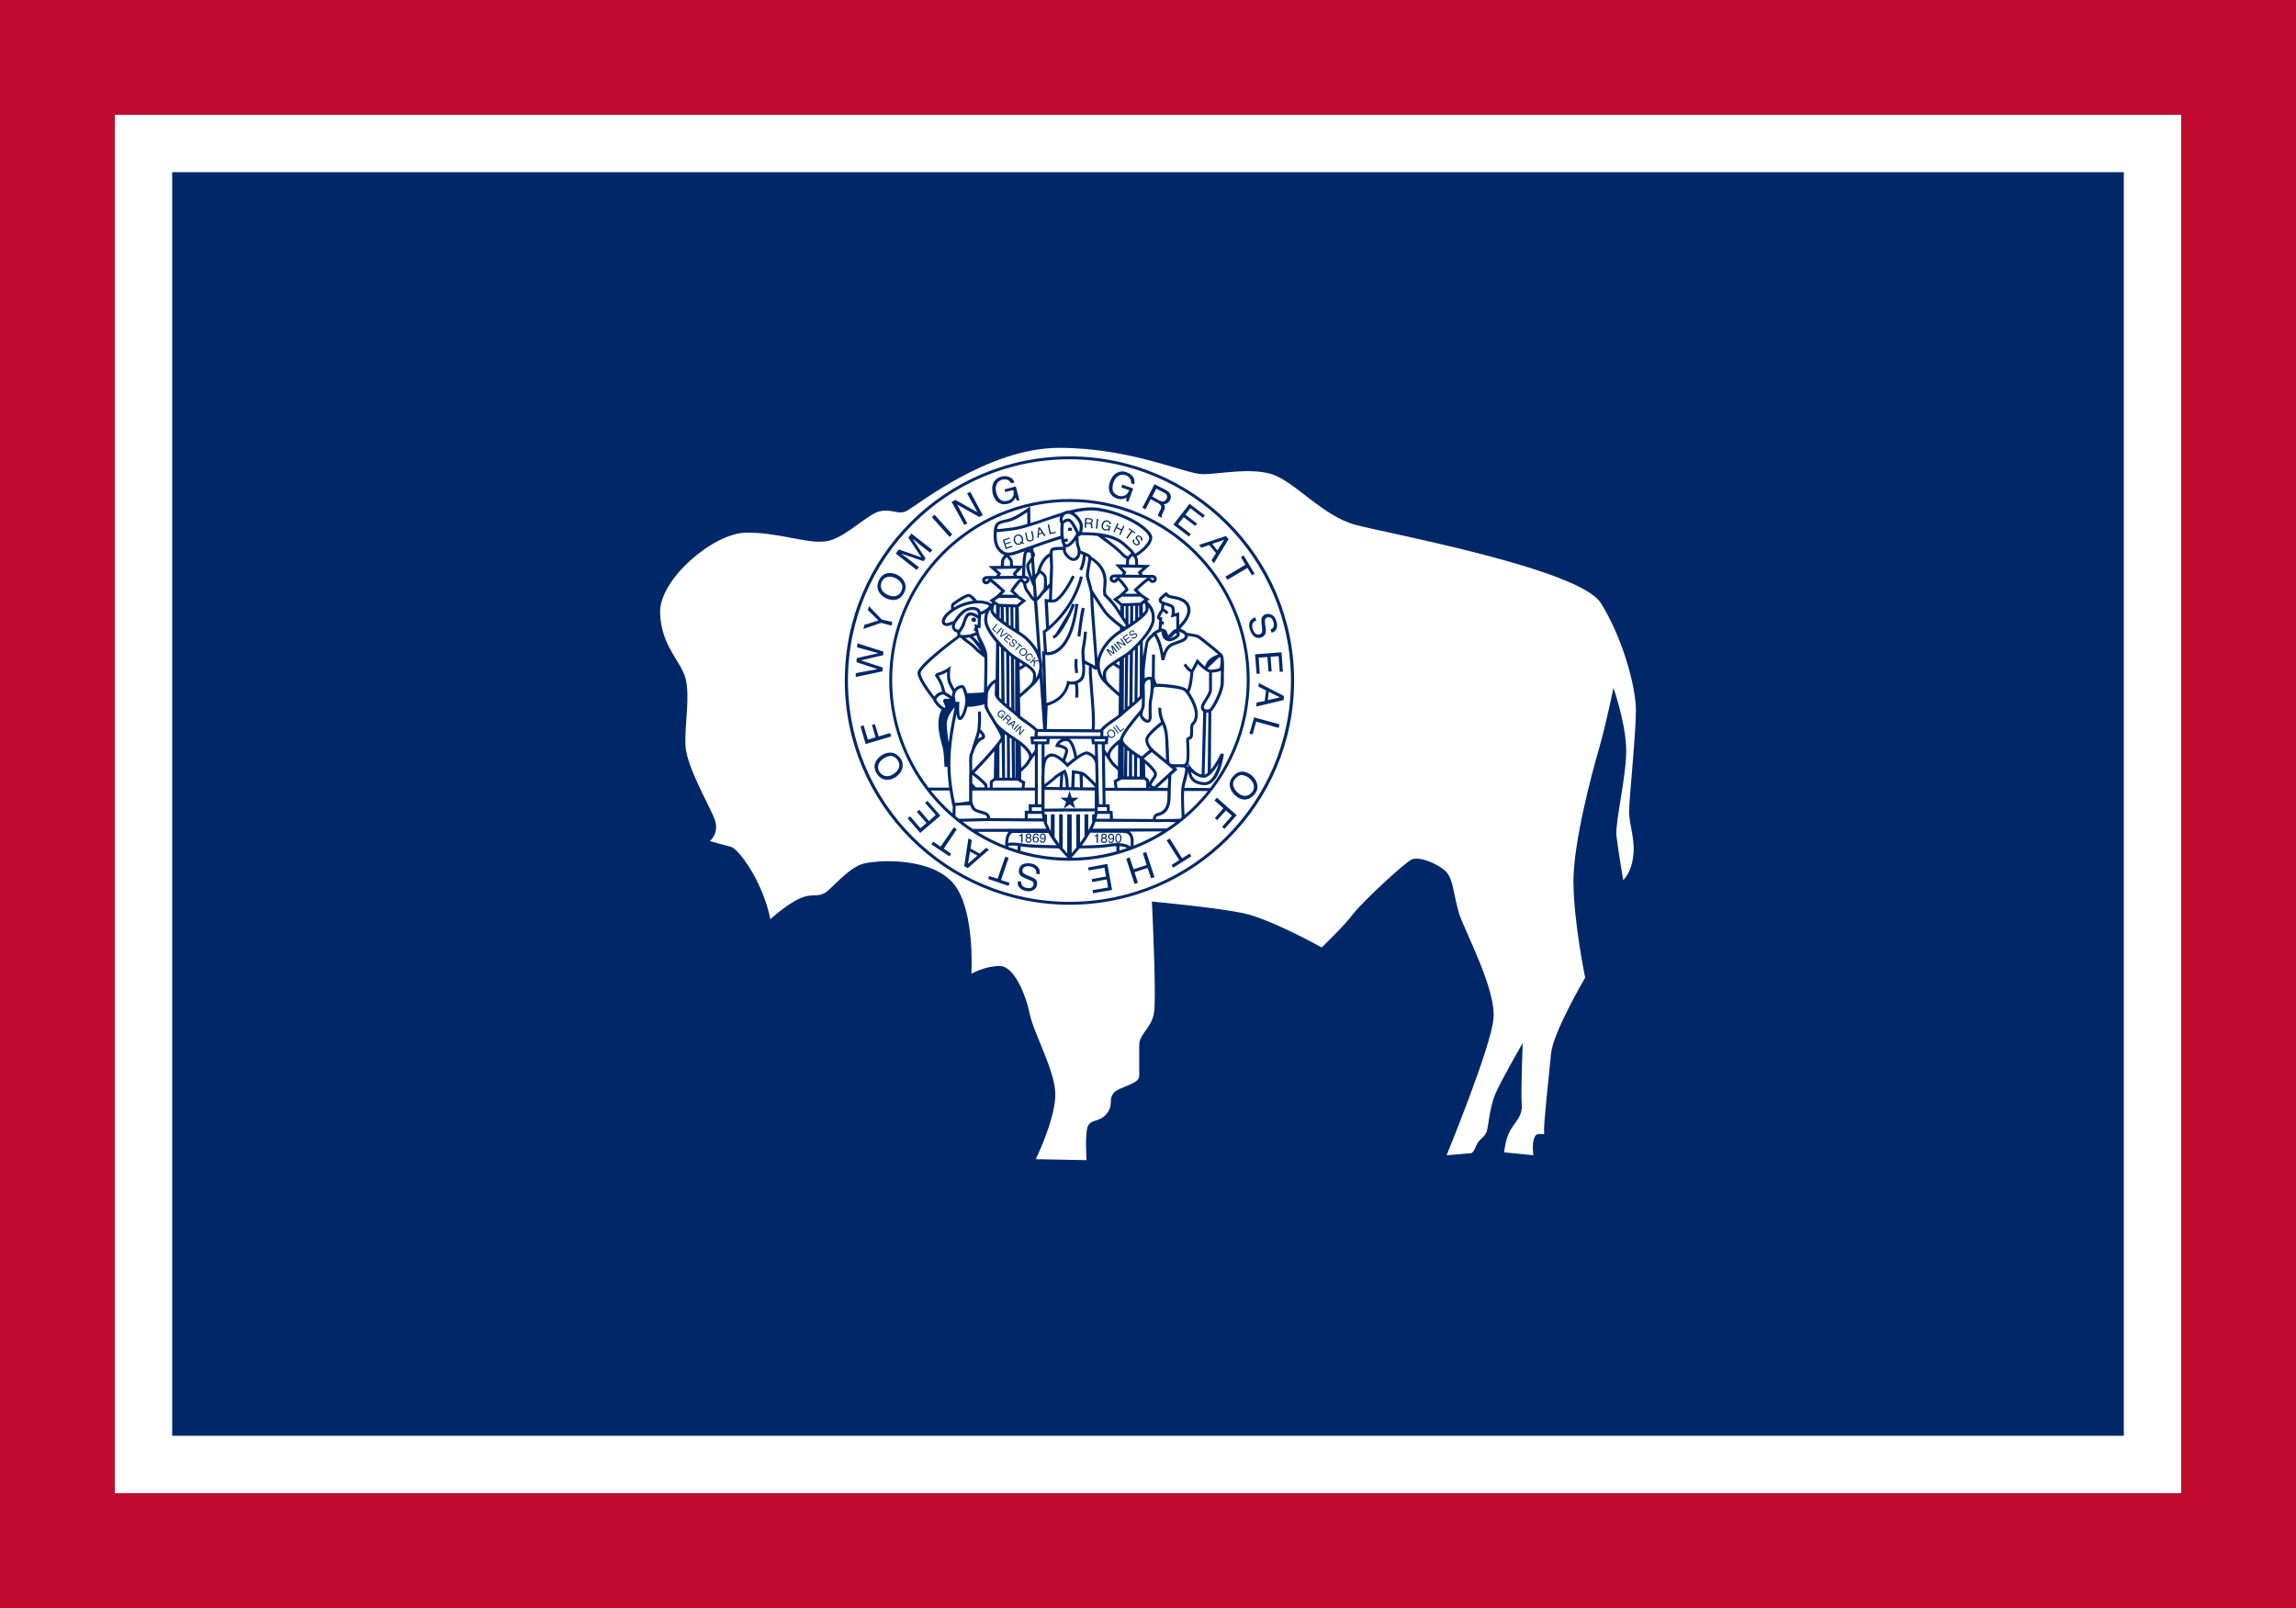 <?xml version="1.0"?>
<svg xmlns="http://www.w3.org/2000/svg" xmlns:xlink="http://www.w3.org/1999/xlink" version="1.1" width="514" height="360" viewBox="0 0 514 360">
<!-- Generated by Kreative Vexillo v1.0 -->
<style>
.blue{fill:rgb(0,40,104);}
.red{fill:rgb(191,10,48);}
.white{fill:rgb(255,255,255);}
</style>
<defs>
<path id="buff" d="M -0.387 0.118 C -0.395 0.079 -0.419 0.047 -0.427 0.044 C -0.435 0.042 -0.449 0.038 -0.449 0.038 S -0.439 0.03 -0.444 0.016 S -0.473 -0.038 -0.474 -0.06 C -0.475 -0.082 -0.469 -0.11 -0.474 -0.129 C -0.479 -0.147 -0.499 -0.162 -0.5 -0.196 C -0.501 -0.23 -0.446 -0.277 -0.413 -0.278 C -0.381 -0.279 -0.351 -0.267 -0.332 -0.269 C -0.314 -0.27 -0.292 -0.293 -0.278 -0.299 C -0.264 -0.304 -0.257 -0.296 -0.248 -0.3 C -0.239 -0.304 -0.165 -0.365 -0.091 -0.365 S 0.039 -0.338 0.056 -0.338 C 0.073 -0.338 0.104 -0.345 0.127 -0.338 C 0.151 -0.33 0.179 -0.295 0.213 -0.286 C 0.247 -0.277 0.442 -0.241 0.464 -0.206 C 0.486 -0.171 0.5 -0.121 0.5 -0.096 C 0.5 -0.071 0.493 -0.005 0.493 0.008 C 0.493 0.021 0.5 0.038 0.497 0.055 C 0.495 0.071 0.487 0.078 0.487 0.078 S 0.482 0.049 0.48 0.032 C 0.479 0.016 0.491 -0.031 0.49 -0.058 S 0.477 -0.119 0.477 -0.119 S 0.469 -0.08 0.462 -0.056 S 0.436 0.039 0.436 0.079 C 0.436 0.12 0.448 0.178 0.448 0.178 S 0.415 0.234 0.413 0.256 S 0.405 0.33 0.406 0.336 S 0.399 0.334 0.396 0.342 C 0.393 0.349 0.395 0.36 0.395 0.36 L 0.365 0.357 C 0.365 0.357 0.366 0.344 0.371 0.335 C 0.376 0.326 0.384 0.32 0.383 0.308 C 0.382 0.296 0.384 0.245 0.384 0.245 S 0.362 0.283 0.356 0.297 S 0.349 0.33 0.347 0.336 C 0.344 0.343 0.339 0.343 0.336 0.351 S 0.33 0.358 0.33 0.358 L 0.306 0.36 C 0.306 0.36 0.352 0.248 0.354 0.22 C 0.357 0.191 0.326 0.133 0.319 0.113 C 0.313 0.093 0.313 0.078 0.306 0.07 S 0.278 0.053 0.27 0.057 C 0.262 0.061 0.219 0.101 0.21 0.113 C 0.201 0.125 0.178 0.147 0.178 0.147 S 0.126 0.118 0.098 0.112 S 0.004 0.1 0.004 0.1 S 0.009 0.2 0.006 0.215 S -0.009 0.236 -0.009 0.247 C -0.009 0.257 -0.009 0.271 -0.009 0.279 S -0.03 0.29 -0.035 0.296 C -0.041 0.303 -0.035 0.308 -0.042 0.317 S -0.057 0.323 -0.061 0.329 C -0.065 0.334 -0.063 0.365 -0.063 0.365 L -0.115 0.364 C -0.115 0.364 -0.094 0.321 -0.095 0.296 C -0.096 0.272 -0.117 0.235 -0.121 0.216 C -0.125 0.196 -0.137 0.166 -0.152 0.166 S -0.181 0.174 -0.181 0.174 S -0.177 0.109 -0.199 0.082 C -0.221 0.055 -0.274 0.057 -0.291 0.061 S -0.326 0.09 -0.333 0.092 C -0.339 0.095 -0.345 0.092 -0.355 0.096 C -0.365 0.1 -0.378 0.11 -0.387 0.118 L -0.387 0.118 Z"/>
<path id="seal" d="M -0.437 -0.271 C -0.437 -0.277 -0.432 -0.281 -0.426 -0.281 S -0.416 -0.277 -0.416 -0.271 C -0.416 -0.265 -0.42 -0.261 -0.426 -0.261 S -0.437 -0.266 -0.437 -0.271 Z M -0.246 0.221 L -0.225 0.197 L -0.228 0.194 L -0.25 0.218 L -0.246 0.221 Z M -0.298 0.176 L -0.276 0.151 L -0.264 0.161 C -0.263 0.163 -0.261 0.165 -0.261 0.166 C -0.259 0.169 -0.26 0.172 -0.262 0.175 C -0.264 0.177 -0.265 0.178 -0.266 0.178 C -0.268 0.178 -0.269 0.178 -0.271 0.178 C -0.27 0.179 -0.27 0.18 -0.27 0.181 C -0.27 0.183 -0.271 0.184 -0.272 0.185 L -0.275 0.189 C -0.276 0.19 -0.276 0.19 -0.276 0.191 C -0.277 0.192 -0.277 0.193 -0.277 0.193 L -0.277 0.194 L -0.281 0.19 C -0.281 0.19 -0.281 0.19 -0.281 0.189 C -0.281 0.189 -0.28 0.188 -0.279 0.187 L -0.276 0.183 C -0.275 0.181 -0.274 0.18 -0.275 0.178 C -0.275 0.177 -0.276 0.176 -0.277 0.175 L -0.285 0.168 L -0.294 0.179 L -0.298 0.176 Z M -0.282 0.166 L -0.275 0.172 C -0.273 0.174 -0.272 0.174 -0.27 0.175 C -0.269 0.175 -0.267 0.174 -0.266 0.172 C -0.264 0.171 -0.264 0.169 -0.265 0.167 C -0.265 0.166 -0.266 0.165 -0.267 0.164 L -0.275 0.157 L -0.282 0.166 Z M 0.147 0.701 C 0.146 0.701 0.145 0.7 0.144 0.699 C 0.142 0.698 0.142 0.696 0.142 0.693 C 0.142 0.69 0.143 0.688 0.145 0.685 C 0.147 0.683 0.15 0.682 0.154 0.682 C 0.158 0.682 0.161 0.683 0.163 0.685 C 0.165 0.687 0.166 0.69 0.166 0.692 C 0.166 0.695 0.166 0.697 0.165 0.699 C 0.164 0.699 0.163 0.7 0.161 0.701 C 0.163 0.702 0.164 0.703 0.165 0.704 C 0.167 0.706 0.168 0.708 0.168 0.711 C 0.168 0.715 0.167 0.718 0.164 0.72 C 0.162 0.722 0.159 0.724 0.154 0.724 C 0.15 0.724 0.147 0.723 0.144 0.721 C 0.142 0.719 0.14 0.715 0.14 0.711 C 0.14 0.709 0.141 0.707 0.142 0.705 C 0.143 0.703 0.145 0.702 0.147 0.701 Z M 0.149 0.698 C 0.15 0.699 0.152 0.699 0.154 0.699 C 0.156 0.699 0.158 0.699 0.159 0.697 C 0.161 0.696 0.161 0.695 0.161 0.693 C 0.161 0.691 0.161 0.69 0.159 0.689 C 0.158 0.688 0.156 0.687 0.154 0.687 C 0.151 0.687 0.15 0.687 0.149 0.689 C 0.147 0.69 0.147 0.691 0.147 0.693 C 0.147 0.695 0.148 0.697 0.149 0.698 Z M 0.146 0.711 C 0.146 0.713 0.146 0.715 0.148 0.717 C 0.149 0.718 0.151 0.719 0.154 0.719 C 0.157 0.719 0.159 0.718 0.16 0.717 C 0.162 0.716 0.163 0.714 0.163 0.712 C 0.163 0.709 0.162 0.707 0.16 0.706 C 0.159 0.704 0.157 0.704 0.154 0.704 C 0.152 0.704 0.15 0.704 0.148 0.706 C 0.147 0.707 0.146 0.709 0.146 0.711 Z M 0.121 0.722 H 0.127 V 0.682 H 0.123 C 0.122 0.686 0.121 0.688 0.12 0.688 C 0.118 0.689 0.116 0.69 0.112 0.69 V 0.694 H 0.121 V 0.722 Z M -0.238 0.229 L -0.22 0.209 L -0.225 0.24 L -0.221 0.243 L -0.2 0.219 L -0.203 0.216 L -0.22 0.236 L -0.215 0.205 L -0.219 0.202 L -0.241 0.226 L -0.238 0.229 Z M -0.276 0.195 L -0.245 0.179 L -0.241 0.182 L -0.254 0.215 L -0.257 0.212 L -0.253 0.202 L -0.263 0.194 L -0.272 0.199 L -0.276 0.195 Z M -0.26 0.192 L -0.252 0.198 L -0.246 0.184 L -0.26 0.192 Z M -0.107 0.689 C -0.106 0.692 -0.105 0.696 -0.105 0.7 C -0.105 0.705 -0.106 0.709 -0.107 0.713 C -0.11 0.719 -0.114 0.723 -0.12 0.723 C -0.124 0.723 -0.127 0.722 -0.129 0.72 C -0.131 0.717 -0.132 0.715 -0.132 0.712 H -0.127 V 0.712 C -0.126 0.715 -0.125 0.717 -0.123 0.718 C -0.122 0.718 -0.121 0.718 -0.12 0.718 C -0.117 0.718 -0.115 0.717 -0.114 0.715 C -0.112 0.713 -0.111 0.709 -0.11 0.703 C -0.111 0.705 -0.113 0.706 -0.114 0.707 C -0.116 0.708 -0.118 0.708 -0.12 0.708 C -0.123 0.708 -0.127 0.707 -0.129 0.704 C -0.131 0.702 -0.132 0.699 -0.132 0.695 C -0.132 0.692 -0.131 0.688 -0.129 0.686 C -0.127 0.683 -0.123 0.681 -0.119 0.681 C -0.113 0.681 -0.109 0.684 -0.107 0.689 Z M -0.111 0.695 C -0.111 0.692 -0.112 0.69 -0.113 0.688 C -0.115 0.687 -0.117 0.686 -0.119 0.686 C -0.121 0.686 -0.123 0.687 -0.125 0.688 C -0.126 0.69 -0.127 0.692 -0.127 0.695 C -0.127 0.698 -0.126 0.7 -0.125 0.701 C -0.124 0.703 -0.122 0.704 -0.119 0.704 C -0.117 0.704 -0.115 0.703 -0.113 0.702 C -0.112 0.7 -0.111 0.698 -0.111 0.695 Z M -0.14 0.699 C -0.138 0.701 -0.136 0.704 -0.136 0.709 C -0.136 0.712 -0.138 0.716 -0.14 0.718 C -0.142 0.721 -0.146 0.722 -0.15 0.722 C -0.154 0.722 -0.157 0.721 -0.16 0.718 C -0.162 0.715 -0.164 0.711 -0.164 0.704 C -0.164 0.699 -0.163 0.695 -0.162 0.691 C -0.16 0.685 -0.155 0.681 -0.149 0.681 C -0.145 0.681 -0.142 0.682 -0.14 0.685 C -0.138 0.687 -0.137 0.689 -0.137 0.692 H -0.142 C -0.143 0.69 -0.143 0.689 -0.144 0.688 C -0.145 0.686 -0.147 0.686 -0.149 0.686 C -0.152 0.686 -0.154 0.687 -0.156 0.69 C -0.158 0.692 -0.158 0.696 -0.159 0.701 C -0.157 0.699 -0.156 0.698 -0.154 0.697 C -0.153 0.696 -0.151 0.696 -0.149 0.696 C -0.146 0.696 -0.143 0.697 -0.14 0.699 Z M -0.142 0.709 C -0.142 0.707 -0.142 0.705 -0.143 0.703 C -0.145 0.701 -0.147 0.7 -0.15 0.7 C -0.152 0.7 -0.154 0.701 -0.156 0.703 C -0.157 0.704 -0.158 0.706 -0.158 0.709 C -0.158 0.712 -0.157 0.714 -0.156 0.716 C -0.154 0.717 -0.152 0.718 -0.15 0.718 C -0.147 0.718 -0.145 0.717 -0.144 0.715 C -0.142 0.714 -0.142 0.711 -0.142 0.709 Z M 0.176 0.705 C 0.173 0.703 0.172 0.7 0.172 0.696 C 0.172 0.692 0.173 0.689 0.176 0.686 C 0.178 0.684 0.181 0.682 0.185 0.682 C 0.191 0.682 0.195 0.685 0.197 0.69 C 0.199 0.693 0.199 0.697 0.199 0.701 C 0.199 0.706 0.199 0.71 0.197 0.714 C 0.195 0.72 0.191 0.724 0.185 0.724 C 0.181 0.724 0.178 0.723 0.176 0.721 C 0.174 0.719 0.173 0.716 0.173 0.713 H 0.178 V 0.713 C 0.178 0.716 0.179 0.718 0.181 0.719 C 0.182 0.719 0.183 0.719 0.185 0.719 C 0.187 0.719 0.189 0.718 0.191 0.716 C 0.193 0.714 0.194 0.71 0.194 0.704 C 0.193 0.706 0.192 0.707 0.19 0.708 C 0.189 0.709 0.187 0.709 0.185 0.709 C 0.181 0.709 0.178 0.708 0.176 0.705 Z M 0.178 0.696 C 0.178 0.699 0.178 0.701 0.179 0.702 C 0.181 0.704 0.183 0.705 0.186 0.705 C 0.188 0.705 0.189 0.704 0.191 0.703 C 0.193 0.701 0.194 0.699 0.194 0.696 C 0.194 0.693 0.193 0.691 0.191 0.689 C 0.19 0.688 0.188 0.687 0.186 0.687 C 0.183 0.687 0.181 0.688 0.18 0.689 C 0.178 0.691 0.178 0.693 0.178 0.696 Z M 0.207 0.717 C 0.205 0.714 0.204 0.709 0.204 0.703 C 0.204 0.699 0.205 0.695 0.206 0.692 C 0.208 0.685 0.212 0.682 0.218 0.682 C 0.223 0.682 0.227 0.685 0.229 0.689 C 0.231 0.692 0.232 0.697 0.232 0.703 C 0.232 0.708 0.231 0.712 0.229 0.716 C 0.227 0.721 0.223 0.724 0.218 0.724 C 0.213 0.724 0.209 0.721 0.207 0.717 Z M 0.209 0.703 C 0.209 0.708 0.21 0.711 0.211 0.713 C 0.212 0.717 0.214 0.719 0.218 0.719 C 0.22 0.719 0.222 0.718 0.224 0.715 C 0.226 0.713 0.226 0.709 0.226 0.703 C 0.226 0.698 0.226 0.694 0.225 0.691 C 0.223 0.688 0.221 0.687 0.218 0.687 C 0.215 0.687 0.213 0.688 0.211 0.691 C 0.21 0.694 0.209 0.698 0.209 0.703 Z M -0.308 0.165 C -0.307 0.166 -0.305 0.166 -0.303 0.166 L -0.305 0.169 L -0.303 0.171 L -0.291 0.158 L -0.302 0.149 L -0.304 0.151 L -0.297 0.158 C -0.299 0.161 -0.302 0.162 -0.305 0.162 C -0.307 0.162 -0.31 0.161 -0.312 0.159 C -0.315 0.157 -0.316 0.154 -0.316 0.151 C -0.315 0.148 -0.314 0.145 -0.311 0.142 C -0.308 0.139 -0.305 0.137 -0.302 0.137 C -0.299 0.136 -0.296 0.137 -0.294 0.139 C -0.292 0.141 -0.291 0.143 -0.29 0.145 C -0.29 0.146 -0.29 0.149 -0.291 0.151 L -0.288 0.154 C -0.286 0.15 -0.285 0.146 -0.287 0.143 C -0.288 0.141 -0.289 0.138 -0.291 0.136 C -0.295 0.133 -0.299 0.132 -0.303 0.132 C -0.307 0.133 -0.311 0.135 -0.315 0.139 C -0.319 0.143 -0.32 0.148 -0.32 0.152 C -0.32 0.156 -0.318 0.159 -0.315 0.162 C -0.313 0.164 -0.311 0.165 -0.308 0.165 Z M 0.306 -0.647 C 0.3 -0.646 0.293 -0.64 0.295 -0.633 C 0.297 -0.629 0.301 -0.625 0.304 -0.621 C 0.306 -0.617 0.309 -0.614 0.306 -0.609 C 0.302 -0.605 0.296 -0.608 0.293 -0.611 C 0.287 -0.615 0.286 -0.62 0.29 -0.626 L 0.285 -0.63 C 0.279 -0.622 0.282 -0.613 0.289 -0.607 C 0.296 -0.602 0.305 -0.599 0.311 -0.607 C 0.316 -0.612 0.314 -0.617 0.31 -0.622 C 0.307 -0.626 0.303 -0.63 0.301 -0.634 C 0.3 -0.638 0.303 -0.642 0.307 -0.642 C 0.312 -0.642 0.319 -0.636 0.319 -0.63 C 0.319 -0.629 0.319 -0.627 0.317 -0.625 L 0.322 -0.622 C 0.325 -0.625 0.326 -0.629 0.325 -0.633 C 0.323 -0.64 0.314 -0.647 0.306 -0.647 Z M 0.104 -0.711 C 0.104 -0.708 0.103 -0.706 0.102 -0.704 C 0.101 -0.703 0.1 -0.702 0.098 -0.701 C 0.099 -0.7 0.1 -0.699 0.101 -0.698 C 0.102 -0.697 0.102 -0.695 0.102 -0.692 L 0.102 -0.686 C 0.102 -0.685 0.102 -0.683 0.103 -0.683 C 0.103 -0.681 0.103 -0.68 0.104 -0.68 L 0.104 -0.679 L 0.097 -0.679 C 0.097 -0.68 0.097 -0.68 0.097 -0.681 C 0.096 -0.681 0.096 -0.682 0.096 -0.684 L 0.096 -0.691 C 0.096 -0.694 0.096 -0.696 0.094 -0.697 C 0.092 -0.698 0.091 -0.698 0.088 -0.698 L 0.075 -0.699 L 0.074 -0.681 L 0.068 -0.681 L 0.07 -0.724 L 0.09 -0.723 C 0.094 -0.723 0.096 -0.722 0.099 -0.721 C 0.103 -0.719 0.104 -0.716 0.104 -0.711 Z M 0.098 -0.71 C 0.099 -0.713 0.098 -0.716 0.095 -0.717 C 0.094 -0.718 0.093 -0.718 0.091 -0.718 L 0.076 -0.719 L 0.075 -0.704 L 0.089 -0.703 C 0.092 -0.703 0.094 -0.704 0.096 -0.705 C 0.097 -0.706 0.098 -0.708 0.098 -0.71 Z M 0.118 -0.677 L 0.124 -0.677 L 0.128 -0.72 L 0.122 -0.721 L 0.118 -0.677 Z M -0.061 -0.658 L -0.062 -0.663 L -0.083 -0.659 L -0.091 -0.696 L -0.097 -0.695 L -0.088 -0.652 L -0.061 -0.658 Z M -0.254 -0.596 L -0.255 -0.601 L -0.28 -0.593 L -0.285 -0.607 L -0.262 -0.614 L -0.263 -0.619 L -0.286 -0.611 L -0.29 -0.624 L -0.266 -0.632 L -0.267 -0.637 L -0.297 -0.627 L -0.284 -0.586 L -0.254 -0.596 Z M 0.17 -0.713 C 0.164 -0.715 0.159 -0.714 0.154 -0.711 C 0.149 -0.708 0.146 -0.703 0.144 -0.696 C 0.142 -0.688 0.143 -0.682 0.146 -0.677 C 0.149 -0.673 0.152 -0.671 0.157 -0.669 C 0.161 -0.668 0.165 -0.668 0.167 -0.669 C 0.169 -0.669 0.171 -0.671 0.174 -0.672 V -0.666 L 0.177 -0.665 L 0.183 -0.688 L 0.165 -0.693 L 0.164 -0.688 L 0.177 -0.685 C 0.175 -0.68 0.173 -0.676 0.17 -0.675 C 0.167 -0.673 0.164 -0.673 0.16 -0.674 C 0.155 -0.675 0.152 -0.678 0.15 -0.681 C 0.149 -0.685 0.149 -0.689 0.15 -0.694 C 0.152 -0.7 0.154 -0.704 0.158 -0.706 C 0.161 -0.709 0.165 -0.709 0.168 -0.708 C 0.172 -0.708 0.174 -0.706 0.176 -0.704 C 0.178 -0.702 0.179 -0.7 0.179 -0.696 L 0.184 -0.695 C 0.185 -0.701 0.183 -0.705 0.18 -0.708 C 0.177 -0.711 0.174 -0.712 0.17 -0.713 Z M -0.137 -0.637 L -0.143 -0.635 L -0.139 -0.681 L -0.132 -0.683 L -0.106 -0.645 L -0.112 -0.643 L -0.12 -0.655 L -0.136 -0.65 L -0.137 -0.637 Z M -0.136 -0.655 L -0.123 -0.659 L -0.134 -0.676 L -0.136 -0.655 Z M -0.189 -0.624 C -0.185 -0.62 -0.18 -0.618 -0.173 -0.62 C -0.166 -0.621 -0.161 -0.625 -0.16 -0.63 C -0.159 -0.633 -0.159 -0.638 -0.16 -0.643 L -0.165 -0.667 L -0.171 -0.665 L -0.165 -0.639 C -0.165 -0.636 -0.165 -0.634 -0.165 -0.632 C -0.166 -0.628 -0.169 -0.626 -0.174 -0.625 C -0.178 -0.624 -0.182 -0.625 -0.184 -0.627 C -0.185 -0.629 -0.187 -0.631 -0.187 -0.635 L -0.193 -0.661 L -0.198 -0.66 L -0.193 -0.636 C -0.193 -0.631 -0.191 -0.627 -0.189 -0.624 Z M -0.248 -0.622 C -0.249 -0.628 -0.249 -0.633 -0.247 -0.638 C -0.245 -0.644 -0.24 -0.648 -0.233 -0.65 C -0.226 -0.652 -0.22 -0.651 -0.215 -0.647 C -0.211 -0.644 -0.209 -0.64 -0.207 -0.634 C -0.206 -0.628 -0.206 -0.621 -0.209 -0.615 L -0.202 -0.612 L -0.204 -0.608 L -0.212 -0.611 C -0.215 -0.609 -0.218 -0.607 -0.222 -0.606 C -0.229 -0.604 -0.234 -0.605 -0.239 -0.608 C -0.243 -0.611 -0.246 -0.616 -0.248 -0.622 Z M -0.242 -0.623 C -0.24 -0.618 -0.238 -0.615 -0.235 -0.612 C -0.23 -0.609 -0.224 -0.61 -0.219 -0.612 C -0.218 -0.612 -0.217 -0.613 -0.217 -0.614 L -0.222 -0.616 L -0.22 -0.62 L -0.214 -0.617 C -0.212 -0.622 -0.212 -0.627 -0.213 -0.632 C -0.214 -0.637 -0.217 -0.641 -0.22 -0.643 C -0.223 -0.646 -0.227 -0.646 -0.232 -0.645 C -0.236 -0.644 -0.239 -0.641 -0.241 -0.638 C -0.243 -0.634 -0.243 -0.629 -0.242 -0.623 Z M 0.227 -0.185 L 0.244 -0.162 L 0.213 -0.174 L 0.208 -0.171 L 0.23 -0.142 L 0.233 -0.145 L 0.216 -0.168 L 0.248 -0.156 L 0.252 -0.159 L 0.231 -0.188 L 0.227 -0.185 Z M 0.232 -0.674 L 0.212 -0.683 L 0.219 -0.7 L 0.214 -0.702 L 0.196 -0.663 L 0.201 -0.66 L 0.209 -0.679 L 0.23 -0.669 L 0.222 -0.651 L 0.227 -0.648 L 0.245 -0.688 L 0.24 -0.69 L 0.232 -0.674 Z M 0.259 -0.17 L 0.252 -0.18 L 0.268 -0.192 L 0.265 -0.195 L 0.25 -0.183 L 0.243 -0.192 L 0.26 -0.204 L 0.257 -0.208 L 0.237 -0.192 L 0.258 -0.164 L 0.279 -0.18 L 0.276 -0.183 L 0.259 -0.17 Z M 0.198 -0.163 L 0.22 -0.135 L 0.224 -0.138 L 0.202 -0.166 L 0.198 -0.163 Z M 0.294 -0.659 L 0.266 -0.679 L 0.263 -0.675 L 0.275 -0.667 L 0.253 -0.636 L 0.258 -0.632 L 0.28 -0.663 L 0.292 -0.655 L 0.294 -0.659 Z M 0.186 -0.153 L 0.196 -0.124 L 0.17 -0.141 L 0.164 -0.137 L 0.186 -0.109 L 0.189 -0.112 L 0.177 -0.128 C 0.176 -0.129 0.175 -0.13 0.174 -0.131 C 0.173 -0.133 0.172 -0.134 0.172 -0.135 L 0.171 -0.135 L 0.197 -0.118 L 0.201 -0.121 L 0.191 -0.151 C 0.192 -0.149 0.193 -0.148 0.194 -0.146 C 0.195 -0.145 0.196 -0.144 0.196 -0.143 L 0.209 -0.127 L 0.213 -0.13 L 0.191 -0.158 L 0.186 -0.153 Z M 0.292 -0.211 C 0.291 -0.211 0.289 -0.211 0.286 -0.21 L 0.282 -0.208 C 0.279 -0.206 0.277 -0.206 0.276 -0.205 C 0.274 -0.205 0.273 -0.206 0.272 -0.207 C 0.271 -0.208 0.27 -0.21 0.271 -0.211 C 0.271 -0.213 0.272 -0.215 0.274 -0.217 C 0.277 -0.219 0.28 -0.22 0.282 -0.219 C 0.283 -0.219 0.284 -0.218 0.286 -0.216 L 0.289 -0.219 C 0.287 -0.222 0.284 -0.224 0.281 -0.224 C 0.278 -0.223 0.275 -0.222 0.272 -0.22 C 0.269 -0.217 0.267 -0.215 0.266 -0.212 C 0.266 -0.209 0.267 -0.206 0.269 -0.204 C 0.27 -0.201 0.273 -0.2 0.275 -0.2 C 0.277 -0.201 0.279 -0.201 0.282 -0.203 L 0.286 -0.205 C 0.289 -0.206 0.291 -0.206 0.292 -0.206 C 0.294 -0.207 0.295 -0.206 0.296 -0.204 C 0.298 -0.202 0.298 -0.2 0.296 -0.197 C 0.295 -0.196 0.294 -0.195 0.293 -0.194 C 0.289 -0.191 0.286 -0.191 0.284 -0.191 C 0.282 -0.192 0.281 -0.193 0.28 -0.194 H 0.28 L 0.276 -0.192 C 0.278 -0.189 0.281 -0.187 0.284 -0.187 C 0.288 -0.186 0.291 -0.188 0.295 -0.19 C 0.298 -0.193 0.3 -0.195 0.301 -0.198 C 0.302 -0.201 0.302 -0.205 0.299 -0.208 C 0.297 -0.21 0.295 -0.212 0.292 -0.211 Z M 0.036 -0.197 L 0.049 -0.196 C 0.049 -0.197 0.059 -0.282 0.068 -0.322 L 0.055 -0.325 C 0.045 -0.284 0.036 -0.201 0.036 -0.197 Z M -0.196 -0.1 C -0.196 -0.097 -0.194 -0.094 -0.191 -0.091 C -0.188 -0.088 -0.185 -0.087 -0.181 -0.088 C -0.178 -0.088 -0.175 -0.089 -0.172 -0.092 L -0.175 -0.095 C -0.177 -0.093 -0.179 -0.092 -0.18 -0.092 C -0.183 -0.091 -0.186 -0.092 -0.188 -0.094 C -0.191 -0.096 -0.192 -0.099 -0.192 -0.102 C -0.192 -0.105 -0.19 -0.108 -0.188 -0.111 C -0.185 -0.114 -0.182 -0.116 -0.179 -0.117 C -0.176 -0.117 -0.173 -0.116 -0.171 -0.114 C -0.168 -0.112 -0.167 -0.111 -0.167 -0.109 C -0.167 -0.107 -0.167 -0.105 -0.168 -0.103 L -0.165 -0.1 C -0.163 -0.102 -0.163 -0.105 -0.163 -0.108 C -0.163 -0.111 -0.165 -0.114 -0.168 -0.117 C -0.172 -0.12 -0.175 -0.122 -0.18 -0.121 C -0.184 -0.12 -0.187 -0.118 -0.191 -0.114 C -0.195 -0.11 -0.197 -0.105 -0.196 -0.1 Z M -0.171 0.703 C -0.169 0.705 -0.169 0.707 -0.169 0.71 C -0.169 0.713 -0.17 0.716 -0.172 0.719 C -0.174 0.721 -0.178 0.723 -0.182 0.723 C -0.186 0.723 -0.189 0.722 -0.192 0.719 C -0.195 0.717 -0.196 0.714 -0.196 0.71 C -0.196 0.708 -0.195 0.706 -0.194 0.704 C -0.193 0.702 -0.191 0.701 -0.189 0.7 H -0.189 C -0.191 0.7 -0.192 0.699 -0.193 0.698 C -0.194 0.697 -0.195 0.695 -0.195 0.692 C -0.195 0.689 -0.194 0.687 -0.192 0.685 C -0.189 0.682 -0.186 0.681 -0.182 0.681 C -0.178 0.681 -0.175 0.682 -0.173 0.684 C -0.171 0.686 -0.17 0.689 -0.17 0.692 C -0.17 0.694 -0.171 0.696 -0.172 0.698 C -0.173 0.699 -0.174 0.699 -0.175 0.7 C -0.173 0.701 -0.172 0.702 -0.171 0.703 Z M -0.187 0.697 C -0.186 0.698 -0.184 0.698 -0.182 0.698 C -0.18 0.698 -0.178 0.698 -0.177 0.696 C -0.176 0.695 -0.175 0.694 -0.175 0.692 C -0.175 0.69 -0.176 0.689 -0.177 0.688 C -0.178 0.687 -0.18 0.686 -0.182 0.686 C -0.185 0.686 -0.187 0.686 -0.188 0.688 C -0.189 0.689 -0.189 0.69 -0.189 0.692 C -0.189 0.694 -0.189 0.696 -0.187 0.697 Z M -0.174 0.711 C -0.174 0.708 -0.175 0.706 -0.176 0.705 C -0.178 0.703 -0.18 0.703 -0.182 0.703 C -0.185 0.703 -0.187 0.703 -0.188 0.705 C -0.19 0.706 -0.191 0.708 -0.191 0.71 C -0.191 0.713 -0.19 0.714 -0.188 0.716 C -0.187 0.717 -0.185 0.718 -0.182 0.718 C -0.18 0.718 -0.178 0.718 -0.176 0.716 C -0.175 0.715 -0.174 0.713 -0.174 0.711 Z M -0.327 -0.218 L -0.339 -0.229 L -0.32 -0.251 L -0.324 -0.253 L -0.345 -0.229 L -0.33 -0.215 L -0.327 -0.218 Z M -0.006 -0.3 L -0.063 -0.206 C -0.068 -0.203 -0.071 -0.2 -0.075 -0.198 L -0.07 -0.186 C -0.027 -0.206 0.023 -0.332 0.025 -0.338 L 0.012 -0.343 C 0.008 -0.332 0.002 -0.317 -0.006 -0.3 Z M 0.037 -0.095 L 0.024 -0.097 C 0.019 -0.07 0.026 -0.034 0.026 -0.033 L 0.039 -0.035 C 0.039 -0.035 0.033 -0.07 0.037 -0.095 Z M -0.217 0.687 C -0.218 0.688 -0.221 0.689 -0.224 0.689 V 0.693 H -0.215 V 0.722 H -0.209 V 0.682 H -0.213 C -0.214 0.685 -0.215 0.687 -0.217 0.687 Z M -0.322 -0.208 L -0.3 -0.233 L -0.304 -0.236 L -0.326 -0.211 L -0.322 -0.208 Z M -0.006 -0.667 H 0.011 V -0.681 H -0.006 V -0.667 Z M -0.242 -0.138 L -0.239 -0.135 L -0.22 -0.156 L -0.211 -0.149 L -0.209 -0.152 L -0.229 -0.169 L -0.231 -0.166 L -0.223 -0.159 L -0.242 -0.138 Z M -0.218 -0.138 C -0.215 -0.141 -0.212 -0.143 -0.208 -0.144 C -0.203 -0.145 -0.199 -0.144 -0.194 -0.14 C -0.19 -0.136 -0.188 -0.132 -0.188 -0.128 C -0.189 -0.124 -0.19 -0.12 -0.193 -0.117 C -0.197 -0.113 -0.2 -0.111 -0.204 -0.11 C -0.209 -0.11 -0.213 -0.111 -0.217 -0.114 C -0.221 -0.118 -0.223 -0.122 -0.223 -0.126 C -0.223 -0.13 -0.221 -0.134 -0.218 -0.138 Z M -0.215 -0.135 C -0.217 -0.132 -0.218 -0.129 -0.219 -0.126 C -0.219 -0.123 -0.218 -0.12 -0.215 -0.117 C -0.212 -0.114 -0.209 -0.114 -0.205 -0.115 C -0.202 -0.115 -0.199 -0.117 -0.197 -0.12 C -0.194 -0.123 -0.193 -0.126 -0.193 -0.129 C -0.193 -0.132 -0.194 -0.135 -0.197 -0.137 C -0.2 -0.139 -0.202 -0.14 -0.206 -0.14 C -0.209 -0.14 -0.212 -0.138 -0.215 -0.135 Z M -0.257 -0.174 C -0.257 -0.173 -0.256 -0.171 -0.254 -0.168 L -0.251 -0.165 C -0.25 -0.163 -0.249 -0.161 -0.248 -0.16 C -0.248 -0.158 -0.249 -0.157 -0.25 -0.156 C -0.251 -0.154 -0.253 -0.153 -0.256 -0.154 C -0.257 -0.155 -0.259 -0.156 -0.26 -0.157 C -0.263 -0.159 -0.264 -0.162 -0.264 -0.165 C -0.263 -0.166 -0.263 -0.167 -0.262 -0.169 L -0.265 -0.172 C -0.267 -0.169 -0.268 -0.166 -0.268 -0.163 C -0.268 -0.16 -0.266 -0.157 -0.263 -0.154 C -0.26 -0.152 -0.257 -0.151 -0.254 -0.15 C -0.251 -0.149 -0.248 -0.15 -0.246 -0.153 C -0.244 -0.155 -0.243 -0.158 -0.244 -0.16 C -0.244 -0.162 -0.245 -0.163 -0.246 -0.165 L -0.249 -0.169 C -0.251 -0.172 -0.252 -0.173 -0.253 -0.174 C -0.253 -0.176 -0.253 -0.177 -0.252 -0.178 C -0.251 -0.179 -0.249 -0.18 -0.248 -0.18 C -0.246 -0.18 -0.245 -0.179 -0.243 -0.178 C -0.24 -0.175 -0.239 -0.173 -0.239 -0.171 C -0.239 -0.17 -0.24 -0.169 -0.241 -0.167 L -0.238 -0.164 C -0.235 -0.167 -0.234 -0.17 -0.235 -0.173 C -0.236 -0.175 -0.237 -0.178 -0.24 -0.18 C -0.243 -0.183 -0.246 -0.184 -0.248 -0.184 S -0.254 -0.183 -0.255 -0.181 C -0.257 -0.179 -0.258 -0.176 -0.257 -0.174 Z M 0.195 0.208 L 0.216 0.236 L 0.22 0.234 L 0.198 0.205 L 0.195 0.208 Z M 0.208 0.198 L 0.205 0.201 L 0.226 0.229 L 0.244 0.215 L 0.242 0.212 L 0.227 0.223 L 0.208 0.198 Z M -0.275 -0.167 L -0.273 -0.17 L -0.288 -0.183 L -0.28 -0.191 L -0.267 -0.179 L -0.264 -0.182 L -0.278 -0.194 L -0.271 -0.202 L -0.256 -0.189 L -0.254 -0.192 L -0.272 -0.208 L -0.293 -0.183 L -0.275 -0.167 Z M -0.306 -0.194 L -0.275 -0.211 L -0.279 -0.214 L -0.304 -0.199 L -0.293 -0.227 H -0.293 L -0.297 -0.23 L -0.309 -0.197 L -0.306 -0.194 Z M -0.671 -0.505 L -0.726 -0.548 C -0.729 -0.55 -0.732 -0.552 -0.737 -0.556 C -0.742 -0.559 -0.745 -0.562 -0.747 -0.564 L -0.75 -0.566 L -0.651 -0.532 L -0.641 -0.544 L -0.699 -0.632 C -0.694 -0.628 -0.689 -0.624 -0.685 -0.621 C -0.681 -0.617 -0.678 -0.615 -0.676 -0.613 L -0.621 -0.57 L -0.611 -0.582 L -0.704 -0.655 L -0.718 -0.637 L -0.66 -0.549 L -0.76 -0.584 L -0.774 -0.566 L -0.681 -0.493 L -0.671 -0.505 Z M -0.793 -0.245 L -0.789 -0.261 L -0.836 -0.272 L -0.894 -0.332 L -0.898 -0.314 L -0.851 -0.268 L -0.914 -0.248 L -0.918 -0.23 L -0.839 -0.257 L -0.793 -0.245 Z M -0.522 -0.651 L -0.601 -0.739 L -0.613 -0.728 L -0.534 -0.64 L -0.522 -0.651 Z M 0.834 -0.03 L 0.848 -0.031 L 0.843 -0.102 L 0.882 -0.105 L 0.887 -0.04 L 0.901 -0.041 L 0.896 -0.106 L 0.932 -0.109 L 0.937 -0.039 L 0.951 -0.04 L 0.945 -0.126 L 0.827 -0.117 L 0.834 -0.03 Z M -0.455 -0.7 L -0.5 -0.784 L -0.402 -0.729 L -0.386 -0.737 L -0.442 -0.841 L -0.456 -0.834 L -0.41 -0.75 L -0.508 -0.805 L -0.525 -0.796 L -0.468 -0.693 L -0.455 -0.7 Z M -0.848 -0.394 C -0.857 -0.409 -0.858 -0.426 -0.85 -0.444 C -0.842 -0.463 -0.829 -0.474 -0.813 -0.478 C -0.8 -0.481 -0.786 -0.479 -0.771 -0.473 C -0.755 -0.466 -0.744 -0.455 -0.737 -0.443 C -0.728 -0.427 -0.728 -0.411 -0.736 -0.393 C -0.743 -0.377 -0.755 -0.366 -0.77 -0.361 C -0.784 -0.357 -0.799 -0.359 -0.816 -0.366 C -0.83 -0.373 -0.841 -0.382 -0.848 -0.394 Z M -0.837 -0.407 C -0.833 -0.396 -0.823 -0.388 -0.808 -0.381 C -0.796 -0.376 -0.784 -0.374 -0.774 -0.377 C -0.763 -0.379 -0.754 -0.387 -0.748 -0.401 C -0.743 -0.413 -0.743 -0.425 -0.75 -0.435 C -0.756 -0.445 -0.766 -0.452 -0.778 -0.458 C -0.79 -0.463 -0.802 -0.464 -0.813 -0.461 C -0.824 -0.458 -0.831 -0.451 -0.837 -0.439 C -0.841 -0.428 -0.842 -0.417 -0.837 -0.407 Z M 0.695 -0.463 L 0.704 -0.449 L 0.793 -0.502 L 0.813 -0.469 L 0.825 -0.476 L 0.776 -0.558 L 0.764 -0.55 L 0.784 -0.516 L 0.695 -0.463 Z M 0.541 -0.653 L 0.484 -0.697 L 0.509 -0.728 L 0.56 -0.689 L 0.569 -0.699 L 0.517 -0.739 L 0.539 -0.768 L 0.595 -0.725 L 0.603 -0.736 L 0.535 -0.788 L 0.463 -0.695 L 0.532 -0.642 L 0.541 -0.653 Z M -0.314 -0.792 C -0.302 -0.785 -0.29 -0.784 -0.276 -0.787 C -0.265 -0.79 -0.257 -0.794 -0.251 -0.8 C -0.248 -0.803 -0.244 -0.808 -0.241 -0.815 L -0.233 -0.801 L -0.223 -0.804 L -0.239 -0.865 L -0.289 -0.852 L -0.286 -0.84 L -0.25 -0.849 C -0.247 -0.835 -0.248 -0.825 -0.253 -0.817 C -0.258 -0.809 -0.266 -0.804 -0.276 -0.801 C -0.29 -0.798 -0.301 -0.8 -0.309 -0.807 C -0.317 -0.814 -0.323 -0.824 -0.326 -0.838 C -0.33 -0.854 -0.329 -0.866 -0.324 -0.876 C -0.319 -0.886 -0.311 -0.892 -0.3 -0.895 C -0.291 -0.897 -0.284 -0.897 -0.277 -0.895 C -0.27 -0.892 -0.264 -0.887 -0.26 -0.879 L -0.245 -0.883 C -0.251 -0.898 -0.261 -0.906 -0.274 -0.909 C -0.283 -0.912 -0.293 -0.911 -0.303 -0.909 C -0.319 -0.905 -0.33 -0.896 -0.338 -0.883 C -0.345 -0.869 -0.346 -0.852 -0.342 -0.833 C -0.337 -0.814 -0.328 -0.8 -0.314 -0.792 Z M 0.803 -0.261 C 0.799 -0.25 0.8 -0.238 0.805 -0.225 C 0.809 -0.213 0.815 -0.203 0.824 -0.196 C 0.832 -0.189 0.843 -0.188 0.855 -0.192 C 0.865 -0.196 0.871 -0.202 0.874 -0.211 C 0.875 -0.216 0.875 -0.223 0.875 -0.231 L 0.872 -0.248 C 0.871 -0.259 0.871 -0.267 0.871 -0.27 C 0.872 -0.276 0.875 -0.279 0.881 -0.281 C 0.886 -0.283 0.891 -0.283 0.896 -0.28 C 0.901 -0.278 0.905 -0.272 0.908 -0.263 C 0.912 -0.252 0.912 -0.243 0.908 -0.237 C 0.906 -0.233 0.902 -0.23 0.896 -0.227 L 0.901 -0.213 C 0.914 -0.217 0.921 -0.224 0.924 -0.235 C 0.926 -0.245 0.926 -0.256 0.921 -0.267 C 0.917 -0.28 0.91 -0.289 0.901 -0.293 C 0.892 -0.298 0.883 -0.298 0.873 -0.295 C 0.864 -0.291 0.858 -0.285 0.856 -0.277 C 0.855 -0.271 0.855 -0.264 0.856 -0.253 L 0.858 -0.237 C 0.859 -0.228 0.859 -0.221 0.858 -0.216 C 0.857 -0.212 0.853 -0.208 0.847 -0.206 C 0.839 -0.203 0.832 -0.206 0.825 -0.213 C 0.822 -0.218 0.819 -0.222 0.817 -0.228 C 0.813 -0.241 0.813 -0.251 0.819 -0.258 C 0.822 -0.262 0.826 -0.266 0.833 -0.268 H 0.833 L 0.827 -0.282 C 0.816 -0.278 0.808 -0.271 0.803 -0.261 Z M 0.577 -0.604 L 0.697 -0.644 L 0.709 -0.63 L 0.644 -0.523 L 0.633 -0.536 L 0.653 -0.568 L 0.623 -0.604 L 0.588 -0.592 L 0.577 -0.604 Z M 0.636 -0.609 L 0.659 -0.58 L 0.689 -0.627 L 0.636 -0.609 Z M 0.339 -0.763 L 0.325 -0.77 L 0.379 -0.875 L 0.428 -0.85 C 0.436 -0.845 0.442 -0.841 0.446 -0.836 C 0.453 -0.826 0.454 -0.815 0.448 -0.803 C 0.444 -0.797 0.44 -0.793 0.435 -0.79 C 0.431 -0.787 0.426 -0.786 0.42 -0.786 C 0.423 -0.782 0.425 -0.778 0.425 -0.775 C 0.426 -0.771 0.425 -0.766 0.422 -0.76 L 0.415 -0.745 C 0.413 -0.741 0.412 -0.738 0.412 -0.736 C 0.411 -0.732 0.411 -0.729 0.413 -0.727 L 0.412 -0.725 L 0.394 -0.734 C 0.394 -0.735 0.394 -0.736 0.395 -0.738 C 0.395 -0.74 0.397 -0.742 0.398 -0.747 L 0.407 -0.764 C 0.41 -0.771 0.41 -0.777 0.406 -0.782 C 0.404 -0.785 0.4 -0.788 0.395 -0.791 L 0.362 -0.808 L 0.339 -0.763 Z M 0.369 -0.82 L 0.401 -0.802 C 0.408 -0.799 0.414 -0.798 0.419 -0.798 C 0.424 -0.799 0.429 -0.803 0.433 -0.81 C 0.436 -0.817 0.436 -0.824 0.432 -0.829 C 0.43 -0.832 0.427 -0.835 0.422 -0.837 L 0.387 -0.855 L 0.369 -0.82 Z M 0.209 -0.812 C 0.219 -0.809 0.229 -0.807 0.236 -0.809 C 0.241 -0.809 0.247 -0.812 0.254 -0.815 L 0.253 -0.8 L 0.262 -0.796 L 0.284 -0.856 L 0.236 -0.873 L 0.231 -0.861 L 0.266 -0.848 C 0.261 -0.835 0.254 -0.827 0.245 -0.824 C 0.236 -0.82 0.227 -0.821 0.217 -0.824 C 0.204 -0.829 0.196 -0.837 0.193 -0.847 C 0.191 -0.857 0.192 -0.869 0.196 -0.882 C 0.202 -0.898 0.21 -0.908 0.22 -0.913 C 0.23 -0.918 0.239 -0.919 0.25 -0.915 C 0.259 -0.912 0.265 -0.907 0.269 -0.901 C 0.274 -0.896 0.275 -0.888 0.274 -0.88 L 0.289 -0.874 C 0.292 -0.89 0.289 -0.902 0.28 -0.912 C 0.274 -0.919 0.265 -0.924 0.255 -0.928 C 0.24 -0.934 0.226 -0.933 0.212 -0.926 C 0.198 -0.919 0.188 -0.906 0.181 -0.887 C 0.174 -0.869 0.174 -0.852 0.18 -0.838 C 0.186 -0.826 0.196 -0.817 0.209 -0.812 Z M 0.646 0.534 L 0.686 0.569 L 0.648 0.613 L 0.658 0.622 L 0.697 0.579 L 0.724 0.602 L 0.68 0.652 L 0.691 0.661 L 0.745 0.6 L 0.657 0.522 L 0.646 0.534 Z M 0.803 -0.003 C 0.803 0.441 0.443 0.803 0.0 0.803 C -0.443 0.803 -0.803 0.441 -0.803 -0.003 C -0.803 -0.448 -0.443 -0.809 0.0 -0.809 C 0.443 -0.809 0.803 -0.448 0.803 -0.003 Z M 0.0 -0.796 C -0.06 -0.796 -0.119 -0.789 -0.175 -0.776 L -0.174 -0.702 C -0.153 -0.708 -0.132 -0.715 -0.11 -0.723 C -0.083 -0.732 -0.055 -0.742 -0.028 -0.75 C -0.022 -0.754 -0.014 -0.757 -0.006 -0.757 C -0.006 -0.757 -0.005 -0.757 -0.005 -0.757 C -0.004 -0.757 -0.004 -0.757 -0.003 -0.757 C 0.031 -0.766 0.065 -0.772 0.097 -0.772 C 0.108 -0.772 0.118 -0.771 0.128 -0.77 C 0.248 -0.752 0.367 -0.68 0.369 -0.638 C 0.369 -0.624 0.361 -0.607 0.343 -0.588 C 0.33 -0.575 0.312 -0.561 0.299 -0.554 C 0.302 -0.549 0.305 -0.543 0.305 -0.538 C 0.305 -0.532 0.306 -0.524 0.306 -0.516 L 0.361 -0.515 L 0.322 -0.481 L 0.327 -0.471 L 0.364 -0.471 C 0.382 -0.472 0.389 -0.462 0.389 -0.453 C 0.389 -0.447 0.387 -0.436 0.371 -0.435 C 0.364 -0.434 0.36 -0.439 0.356 -0.442 C 0.355 -0.443 0.354 -0.445 0.353 -0.445 C 0.346 -0.442 0.324 -0.423 0.304 -0.404 L 0.322 -0.386 L 0.358 -0.362 L 0.347 -0.354 C 0.367 -0.332 0.382 -0.314 0.38 -0.274 C 0.38 -0.244 0.354 -0.206 0.327 -0.176 L 0.327 -0.156 L 0.328 -0.105 C 0.332 -0.131 0.336 -0.157 0.339 -0.17 C 0.342 -0.184 0.355 -0.199 0.369 -0.209 L 0.368 -0.211 L 0.374 -0.215 C 0.381 -0.221 0.389 -0.225 0.397 -0.229 C 0.397 -0.229 0.397 -0.23 0.397 -0.231 C 0.398 -0.236 0.399 -0.257 0.4 -0.27 C 0.397 -0.27 0.395 -0.272 0.394 -0.273 C 0.392 -0.275 0.39 -0.279 0.391 -0.284 C 0.392 -0.294 0.404 -0.312 0.407 -0.315 C 0.407 -0.317 0.409 -0.324 0.41 -0.341 C 0.405 -0.344 0.402 -0.346 0.4 -0.35 C 0.393 -0.364 0.403 -0.372 0.416 -0.383 C 0.419 -0.386 0.423 -0.388 0.426 -0.391 L 0.431 -0.395 L 0.435 -0.391 C 0.437 -0.389 0.438 -0.388 0.439 -0.387 C 0.444 -0.382 0.445 -0.381 0.456 -0.379 C 0.457 -0.379 0.459 -0.378 0.46 -0.378 C 0.48 -0.375 0.533 -0.367 0.539 -0.321 C 0.543 -0.285 0.513 -0.251 0.497 -0.235 C 0.497 -0.233 0.496 -0.232 0.496 -0.231 C 0.496 -0.23 0.496 -0.23 0.496 -0.23 C 0.507 -0.226 0.517 -0.221 0.523 -0.213 C 0.549 -0.209 0.571 -0.205 0.577 -0.202 C 0.591 -0.193 0.663 -0.135 0.677 -0.121 C 0.685 -0.114 0.687 -0.104 0.687 -0.095 C 0.69 -0.082 0.689 -0.061 0.688 -0.028 C 0.688 -0.016 0.688 -0.003 0.688 0.008 C 0.688 0.052 0.644 0.13 0.632 0.137 L 0.63 0.397 C 0.647 0.377 0.664 0.347 0.675 0.324 L 0.688 0.328 C 0.687 0.334 0.67 0.466 0.603 0.466 C 0.602 0.466 0.601 0.466 0.601 0.466 C 0.543 0.464 0.531 0.429 0.529 0.404 C 0.528 0.415 0.524 0.428 0.521 0.442 C 0.517 0.455 0.514 0.467 0.512 0.478 L 0.627 0.479 C 0.729 0.345 0.79 0.178 0.79 -0.003 C 0.79 -0.44 0.435 -0.796 0.0 -0.796 Z M 0.498 0.486 C 0.499 0.472 0.503 0.455 0.507 0.439 C 0.512 0.421 0.519 0.394 0.514 0.39 C 0.512 0.389 0.509 0.388 0.506 0.386 C 0.504 0.387 0.503 0.387 0.501 0.387 C 0.499 0.387 0.497 0.387 0.494 0.386 C 0.491 0.386 0.487 0.386 0.483 0.386 C 0.478 0.387 0.474 0.387 0.471 0.387 L 0.482 0.396 L 0.454 0.421 C 0.452 0.453 0.451 0.494 0.451 0.509 C 0.451 0.538 0.448 0.57 0.426 0.589 C 0.415 0.598 0.405 0.601 0.397 0.603 C 0.39 0.605 0.388 0.606 0.386 0.609 C 0.384 0.613 0.385 0.616 0.387 0.618 L 0.493 0.616 C 0.495 0.614 0.498 0.612 0.5 0.61 C 0.499 0.582 0.496 0.515 0.498 0.486 Z M -0.562 0.087 C -0.561 0.083 -0.556 0.081 -0.55 0.081 C -0.547 0.081 -0.544 0.081 -0.541 0.081 C -0.538 0.081 -0.534 0.082 -0.532 0.082 C -0.536 0.077 -0.549 0.069 -0.562 0.062 C -0.567 0.062 -0.583 0.065 -0.594 0.084 C -0.585 0.102 -0.563 0.121 -0.554 0.121 C -0.554 0.121 -0.554 0.121 -0.554 0.121 C -0.551 0.119 -0.555 0.11 -0.558 0.104 C -0.561 0.098 -0.564 0.092 -0.562 0.087 Z M -0.555 -0.266 C -0.556 -0.263 -0.556 -0.261 -0.554 -0.259 C -0.552 -0.257 -0.55 -0.256 -0.547 -0.256 C -0.541 -0.256 -0.532 -0.26 -0.521 -0.264 C -0.519 -0.264 -0.518 -0.265 -0.516 -0.266 C -0.505 -0.283 -0.482 -0.316 -0.454 -0.324 C -0.446 -0.327 -0.439 -0.328 -0.432 -0.328 C -0.413 -0.328 -0.399 -0.32 -0.396 -0.307 C -0.386 -0.309 -0.368 -0.319 -0.361 -0.329 C -0.359 -0.332 -0.359 -0.333 -0.359 -0.334 C -0.361 -0.337 -0.377 -0.344 -0.406 -0.344 C -0.423 -0.344 -0.448 -0.341 -0.477 -0.33 C -0.523 -0.311 -0.552 -0.283 -0.555 -0.266 Z M -0.515 -0.326 C -0.505 -0.332 -0.494 -0.337 -0.482 -0.342 C -0.462 -0.35 -0.444 -0.354 -0.429 -0.356 C -0.437 -0.365 -0.445 -0.372 -0.449 -0.373 C -0.449 -0.373 -0.449 -0.373 -0.449 -0.373 C -0.46 -0.373 -0.503 -0.344 -0.514 -0.335 C -0.515 -0.333 -0.515 -0.33 -0.515 -0.326 Z M -0.352 -0.313 C -0.352 -0.314 -0.352 -0.316 -0.352 -0.317 C -0.361 -0.304 -0.367 -0.291 -0.366 -0.269 C -0.366 -0.231 -0.314 -0.171 -0.269 -0.131 C -0.254 -0.117 -0.234 -0.104 -0.215 -0.092 C -0.179 -0.07 -0.149 -0.051 -0.149 -0.026 C -0.149 -0.02 -0.149 -0.016 -0.149 -0.011 C -0.141 -0.024 -0.134 -0.042 -0.134 -0.065 C -0.134 -0.072 -0.135 -0.079 -0.137 -0.086 L -0.153 -0.085 L -0.156 -0.061 L -0.16 -0.065 L -0.158 -0.085 L -0.165 -0.085 L -0.173 -0.076 L -0.176 -0.079 L -0.154 -0.104 L -0.151 -0.101 L -0.162 -0.089 L -0.139 -0.09 L -0.137 -0.088 C -0.148 -0.136 -0.189 -0.183 -0.231 -0.208 C -0.339 -0.274 -0.352 -0.299 -0.352 -0.313 Z M -0.285 -0.399 L -0.301 -0.383 L -0.251 -0.382 H -0.246 L -0.263 -0.397 V -0.4 C -0.263 -0.401 -0.263 -0.405 -0.244 -0.429 C -0.229 -0.449 -0.222 -0.453 -0.219 -0.454 L -0.348 -0.452 C -0.342 -0.45 -0.328 -0.44 -0.29 -0.404 L -0.285 -0.399 Z M -0.304 -0.477 L -0.311 -0.466 L -0.248 -0.467 L -0.253 -0.477 L -0.234 -0.499 L -0.326 -0.497 L -0.304 -0.477 Z M -0.324 -0.662 C -0.326 -0.622 -0.32 -0.599 -0.303 -0.583 C -0.29 -0.571 -0.28 -0.57 -0.273 -0.57 C -0.267 -0.57 -0.261 -0.571 -0.256 -0.572 C -0.253 -0.573 -0.251 -0.573 -0.249 -0.574 C -0.245 -0.574 -0.225 -0.582 -0.201 -0.59 C -0.156 -0.606 -0.093 -0.629 -0.04 -0.645 C -0.041 -0.658 -0.041 -0.681 -0.039 -0.699 L -0.039 -0.699 L -0.041 -0.703 C -0.045 -0.711 -0.045 -0.722 -0.041 -0.732 C -0.063 -0.725 -0.084 -0.718 -0.106 -0.711 C -0.165 -0.69 -0.221 -0.671 -0.271 -0.667 C -0.28 -0.666 -0.288 -0.665 -0.295 -0.664 C -0.304 -0.663 -0.312 -0.662 -0.318 -0.662 C -0.319 -0.662 -0.322 -0.662 -0.324 -0.662 Z M -0.322 -0.676 C -0.322 -0.676 -0.321 -0.675 -0.318 -0.675 C -0.313 -0.675 -0.306 -0.676 -0.297 -0.677 C -0.29 -0.678 -0.281 -0.679 -0.272 -0.68 C -0.246 -0.682 -0.217 -0.689 -0.188 -0.698 L -0.188 -0.75 C -0.201 -0.741 -0.224 -0.726 -0.25 -0.714 C -0.262 -0.709 -0.275 -0.706 -0.286 -0.704 C -0.307 -0.699 -0.32 -0.697 -0.322 -0.676 C -0.322 -0.676 -0.322 -0.676 -0.322 -0.676 Z M 0.304 -0.483 L 0.326 -0.502 L 0.234 -0.504 L 0.254 -0.483 L 0.248 -0.472 L 0.311 -0.471 L 0.304 -0.483 Z M 0.285 -0.404 L 0.29 -0.409 C 0.329 -0.446 0.343 -0.455 0.348 -0.458 L 0.22 -0.459 C 0.223 -0.459 0.229 -0.454 0.245 -0.434 C 0.263 -0.411 0.263 -0.407 0.263 -0.405 V -0.402 L 0.247 -0.387 H 0.302 L 0.285 -0.404 Z M 0.352 -0.318 C 0.352 -0.305 0.341 -0.282 0.25 -0.225 L 0.246 -0.221 L 0.246 -0.222 C 0.241 -0.219 0.236 -0.216 0.231 -0.213 C 0.183 -0.184 0.135 -0.126 0.135 -0.071 C 0.135 -0.047 0.142 -0.03 0.15 -0.017 C 0.149 -0.021 0.149 -0.026 0.149 -0.031 C 0.149 -0.056 0.18 -0.075 0.215 -0.098 C 0.235 -0.11 0.255 -0.122 0.27 -0.136 C 0.315 -0.176 0.367 -0.237 0.367 -0.274 C 0.368 -0.298 0.362 -0.312 0.353 -0.326 C 0.353 -0.324 0.353 -0.321 0.352 -0.318 Z M 0.333 0.125 L 0.332 0.127 C 0.326 0.14 0.322 0.152 0.33 0.162 C 0.338 0.171 0.345 0.175 0.348 0.175 H 0.348 C 0.349 0.175 0.35 0.174 0.352 0.172 C 0.354 0.169 0.353 0.152 0.353 0.139 C 0.353 0.119 0.352 0.097 0.356 0.081 C 0.363 0.052 0.363 0.005 0.36 -0.003 C 0.36 -0.003 0.359 -0.004 0.357 -0.004 C 0.35 -0.004 0.336 0.001 0.335 0.021 C 0.335 0.029 0.339 0.111 0.333 0.125 Z M 0.489 -0.304 V -0.247 C 0.504 -0.262 0.529 -0.291 0.525 -0.319 C 0.521 -0.355 0.476 -0.362 0.458 -0.365 C 0.456 -0.365 0.455 -0.365 0.454 -0.366 C 0.439 -0.368 0.435 -0.371 0.43 -0.377 C 0.428 -0.375 0.426 -0.374 0.425 -0.373 C 0.411 -0.361 0.41 -0.359 0.411 -0.356 C 0.413 -0.353 0.425 -0.35 0.432 -0.347 C 0.448 -0.343 0.463 -0.338 0.467 -0.328 C 0.47 -0.319 0.47 -0.307 0.469 -0.299 L 0.489 -0.304 Z M 0.404 -0.282 C 0.404 -0.282 0.405 -0.282 0.405 -0.282 C 0.406 -0.282 0.406 -0.282 0.406 -0.282 L 0.413 -0.283 L 0.413 -0.275 C 0.413 -0.274 0.413 -0.27 0.413 -0.263 L 0.421 -0.263 L 0.42 -0.249 L 0.412 -0.25 C 0.411 -0.243 0.411 -0.237 0.41 -0.233 C 0.411 -0.233 0.411 -0.233 0.412 -0.232 C 0.418 -0.231 0.427 -0.23 0.433 -0.22 C 0.436 -0.214 0.438 -0.207 0.44 -0.201 C 0.446 -0.207 0.455 -0.216 0.461 -0.223 C 0.466 -0.228 0.471 -0.229 0.476 -0.23 V -0.287 L 0.451 -0.281 L 0.454 -0.291 C 0.456 -0.297 0.458 -0.313 0.454 -0.323 C 0.453 -0.327 0.438 -0.332 0.429 -0.335 C 0.427 -0.335 0.425 -0.336 0.423 -0.336 C 0.422 -0.331 0.422 -0.326 0.421 -0.322 L 0.442 -0.305 L 0.433 -0.295 L 0.418 -0.308 C 0.417 -0.308 0.417 -0.307 0.417 -0.307 C 0.413 -0.302 0.405 -0.288 0.404 -0.282 Z M 0.471 -0.211 C 0.465 -0.202 0.457 -0.193 0.448 -0.19 C 0.447 -0.19 0.447 -0.189 0.446 -0.189 C 0.455 -0.189 0.47 -0.196 0.477 -0.204 C 0.478 -0.205 0.479 -0.207 0.479 -0.208 C 0.478 -0.209 0.475 -0.21 0.471 -0.211 Z M 0.388 -0.208 C 0.404 -0.186 0.414 -0.149 0.418 -0.123 C 0.424 -0.137 0.432 -0.151 0.443 -0.16 C 0.452 -0.167 0.465 -0.171 0.478 -0.176 C 0.496 -0.182 0.514 -0.188 0.514 -0.199 C 0.514 -0.207 0.502 -0.214 0.487 -0.218 C 0.489 -0.216 0.491 -0.214 0.492 -0.211 C 0.492 -0.207 0.492 -0.202 0.487 -0.195 C 0.478 -0.185 0.458 -0.175 0.445 -0.175 C 0.445 -0.175 0.445 -0.175 0.445 -0.175 C 0.443 -0.175 0.441 -0.175 0.44 -0.176 C 0.427 -0.178 0.411 -0.188 0.41 -0.219 C 0.41 -0.219 0.41 -0.219 0.41 -0.219 C 0.402 -0.216 0.394 -0.213 0.388 -0.208 Z M 0.378 -0.199 C 0.366 -0.19 0.354 -0.178 0.351 -0.167 C 0.346 -0.142 0.335 -0.06 0.335 -0.039 C 0.335 -0.03 0.335 -0.019 0.336 -0.01 C 0.343 -0.015 0.35 -0.017 0.357 -0.017 C 0.36 -0.017 0.363 -0.017 0.366 -0.015 L 0.367 -0.016 L 0.368 -0.116 L 0.381 -0.116 L 0.38 -0.009 L 0.389 0.014 C 0.389 0.014 0.39 0.014 0.391 0.014 C 0.415 0.014 0.502 0.021 0.52 0.036 C 0.521 0.037 0.523 0.039 0.525 0.041 C 0.532 0.024 0.537 -0.01 0.539 -0.036 C 0.534 -0.04 0.524 -0.047 0.52 -0.052 C 0.515 -0.059 0.509 -0.068 0.508 -0.068 L 0.519 -0.076 C 0.519 -0.075 0.525 -0.067 0.53 -0.061 C 0.532 -0.058 0.538 -0.053 0.544 -0.049 L 0.569 -0.097 L 0.576 -0.09 C 0.583 -0.081 0.594 -0.071 0.604 -0.062 C 0.611 -0.093 0.64 -0.11 0.663 -0.116 C 0.642 -0.135 0.582 -0.183 0.57 -0.19 C 0.566 -0.193 0.549 -0.196 0.528 -0.199 C 0.528 -0.199 0.528 -0.199 0.528 -0.199 C 0.528 -0.179 0.505 -0.171 0.482 -0.163 C 0.47 -0.159 0.458 -0.155 0.451 -0.149 C 0.434 -0.137 0.425 -0.102 0.423 -0.09 L 0.41 -0.091 C 0.41 -0.091 0.402 -0.165 0.378 -0.199 Z M 0.532 0.25 C 0.535 0.25 0.536 0.249 0.537 0.244 C 0.538 0.235 0.538 0.228 0.538 0.221 C 0.538 0.214 0.538 0.207 0.539 0.199 C 0.541 0.193 0.544 0.189 0.547 0.186 C 0.552 0.181 0.557 0.176 0.559 0.153 C 0.561 0.117 0.526 0.059 0.511 0.046 C 0.5 0.037 0.428 0.028 0.391 0.028 C 0.385 0.028 0.383 0.028 0.382 0.028 C 0.38 0.028 0.377 0.033 0.375 0.039 C 0.374 0.056 0.372 0.073 0.369 0.084 C 0.365 0.099 0.366 0.12 0.366 0.138 C 0.367 0.16 0.367 0.172 0.363 0.178 C 0.36 0.184 0.355 0.188 0.348 0.188 C 0.348 0.188 0.348 0.188 0.348 0.188 C 0.336 0.188 0.325 0.177 0.32 0.171 C 0.316 0.166 0.314 0.161 0.313 0.155 C 0.282 0.192 0.239 0.246 0.239 0.264 C 0.239 0.282 0.288 0.318 0.322 0.338 L 0.357 0.308 C 0.35 0.3 0.338 0.283 0.338 0.264 C 0.338 0.239 0.39 0.198 0.408 0.184 C 0.394 0.152 0.396 0.122 0.396 0.121 L 0.403 0.121 L 0.409 0.122 C 0.409 0.122 0.408 0.153 0.423 0.184 L 0.423 0.184 C 0.424 0.186 0.432 0.201 0.437 0.229 C 0.44 0.248 0.442 0.286 0.443 0.316 C 0.443 0.337 0.444 0.356 0.445 0.362 C 0.446 0.368 0.449 0.373 0.469 0.373 C 0.473 0.373 0.477 0.373 0.482 0.373 L 0.483 0.373 C 0.487 0.373 0.491 0.373 0.495 0.373 C 0.497 0.373 0.499 0.373 0.502 0.373 C 0.512 0.373 0.514 0.372 0.518 0.365 C 0.524 0.356 0.522 0.306 0.521 0.284 C 0.52 0.277 0.52 0.27 0.52 0.267 C 0.52 0.254 0.528 0.252 0.532 0.25 Z M 0.523 0.38 C 0.526 0.383 0.527 0.386 0.528 0.389 C 0.528 0.389 0.528 0.388 0.528 0.388 V 0.374 C 0.526 0.377 0.525 0.379 0.523 0.38 Z M 0.375 0.603 C 0.379 0.595 0.386 0.592 0.393 0.59 C 0.4 0.588 0.409 0.586 0.417 0.578 C 0.435 0.564 0.437 0.535 0.437 0.509 C 0.437 0.505 0.437 0.499 0.437 0.492 L 0.16 0.491 L 0.161 0.551 H 0.179 L 0.18 0.581 H 0.192 L 0.194 0.616 L 0.372 0.617 C 0.372 0.613 0.372 0.608 0.375 0.603 Z M 0.101 0.596 H 0.111 C 0.112 0.592 0.112 0.588 0.113 0.583 L -0.111 0.584 C -0.111 0.588 -0.11 0.592 -0.11 0.596 H -0.1 V 0.635 C -0.095 0.647 -0.089 0.659 -0.083 0.671 L -0.083 0.596 H -0.066 L -0.066 0.698 C -0.059 0.708 -0.053 0.718 -0.046 0.727 L -0.046 0.596 H -0.03 L -0.03 0.747 C -0.022 0.756 -0.015 0.763 -0.01 0.77 L -0.01 0.596 H 0.01 V 0.769 C 0.016 0.762 0.023 0.754 0.031 0.744 L 0.03 0.596 H 0.047 L 0.047 0.723 C 0.054 0.714 0.061 0.704 0.067 0.694 L 0.067 0.596 H 0.084 L 0.084 0.667 C 0.09 0.656 0.096 0.644 0.101 0.633 L 0.101 0.596 Z M 0.092 0.678 C 0.081 0.699 0.068 0.718 0.055 0.735 C 0.136 0.734 0.163 0.73 0.181 0.727 C 0.19 0.726 0.197 0.724 0.209 0.724 C 0.213 0.724 0.218 0.725 0.223 0.725 C 0.249 0.726 0.264 0.733 0.273 0.74 V 0.713 C 0.273 0.71 0.272 0.68 0.246 0.679 C 0.239 0.678 0.192 0.678 0.108 0.678 C 0.103 0.678 0.098 0.678 0.092 0.678 Z M -0.094 0.679 C -0.15 0.679 -0.199 0.679 -0.227 0.679 C -0.242 0.679 -0.252 0.679 -0.253 0.679 C -0.256 0.679 -0.259 0.681 -0.261 0.684 C -0.264 0.687 -0.273 0.698 -0.273 0.724 C -0.268 0.722 -0.262 0.722 -0.255 0.722 C -0.25 0.722 -0.244 0.722 -0.236 0.723 C -0.229 0.723 -0.224 0.724 -0.218 0.725 C -0.199 0.728 -0.172 0.732 -0.057 0.734 C -0.07 0.718 -0.083 0.699 -0.094 0.679 Z M 0.026 0.57 L 9.0000033E-4 0.552 L -0.024 0.57 L 0.026 0.57 Z M 0.113 0.57 V 0.49 L -0.111 0.487 V 0.571 L -0.025 0.57 L -0.015 0.54 L -0.041 0.522 H -0.009 L 6.999988E-4 0.491 L 0.01 0.522 H 0.042 L 0.017 0.54 L 0.026 0.57 L 0.113 0.57 Z M -0.044 0.475 L -0.041 0.423 C -0.05 0.429 -0.059 0.435 -0.064 0.441 L -0.064 0.441 C -0.075 0.45 -0.095 0.466 -0.106 0.474 L -0.044 0.475 Z M -0.016 0.475 C -0.017 0.463 -0.018 0.45 -0.019 0.443 C -0.02 0.431 -0.023 0.421 -0.025 0.414 C -0.026 0.414 -0.027 0.415 -0.027 0.415 L -0.031 0.475 L -0.016 0.475 Z M 0.047 0.476 L 0.045 0.418 C 0.038 0.417 0.03 0.415 0.024 0.414 L 0.022 0.475 L 0.047 0.476 Z M 0.115 0.476 C 0.098 0.457 0.07 0.429 0.059 0.422 L 0.06 0.476 L 0.115 0.476 Z M 0.117 0.458 C 0.116 0.432 0.115 0.384 0.115 0.372 C 0.112 0.351 0.099 0.336 0.077 0.329 C 0.077 0.329 0.077 0.329 0.077 0.329 C 0.061 0.329 0.019 0.362 -0.004 0.382 L -0.008 0.387 L -0.013 0.382 C -0.024 0.371 -0.056 0.34 -0.073 0.339 C -0.074 0.339 -0.076 0.339 -0.077 0.339 C -0.099 0.339 -0.105 0.359 -0.107 0.371 L -0.107 0.371 C -0.112 0.388 -0.112 0.438 -0.111 0.462 C -0.1 0.453 -0.083 0.44 -0.073 0.432 C -0.061 0.417 -0.026 0.4 -0.025 0.399 L -0.018 0.396 L -0.016 0.402 C -0.015 0.403 -0.007 0.421 -0.005 0.441 C -0.004 0.45 -0.004 0.463 -0.003 0.475 L 0.008 0.475 L 0.011 0.399 L 0.018 0.4 C 0.02 0.4 0.047 0.404 0.061 0.408 L 0.061 0.408 C 0.073 0.413 0.1 0.441 0.117 0.458 Z M -0.367 0.03 C -0.356 0.012 -0.342 -0.001 -0.329 -0.006 L -0.327 -0.152 L -0.327 -0.17 C -0.353 -0.2 -0.38 -0.239 -0.38 -0.269 C -0.38 -0.282 -0.378 -0.292 -0.375 -0.301 C -0.382 -0.297 -0.388 -0.295 -0.394 -0.294 C -0.393 -0.286 -0.394 -0.28 -0.395 -0.278 L -0.396 -0.233 L -0.408 -0.235 L -0.404 -0.212 C -0.402 -0.21 -0.402 -0.207 -0.401 -0.204 C -0.401 -0.202 -0.4 -0.199 -0.398 -0.195 C -0.385 -0.172 -0.367 -0.136 -0.366 -0.112 C -0.365 -0.089 -0.366 -0.019 -0.367 0.03 Z M -0.408 -0.276 C -0.415 -0.281 -0.43 -0.29 -0.44 -0.29 C -0.444 -0.289 -0.447 -0.288 -0.449 -0.287 C -0.455 -0.28 -0.459 -0.269 -0.463 -0.258 C -0.466 -0.247 -0.47 -0.236 -0.476 -0.229 C -0.477 -0.228 -0.478 -0.227 -0.478 -0.225 C -0.48 -0.222 -0.482 -0.218 -0.486 -0.216 C -0.486 -0.211 -0.486 -0.207 -0.486 -0.204 C -0.483 -0.203 -0.478 -0.203 -0.472 -0.203 C -0.467 -0.203 -0.462 -0.203 -0.456 -0.204 C -0.442 -0.205 -0.425 -0.211 -0.418 -0.215 L -0.419 -0.221 L -0.426 -0.222 L -0.424 -0.235 L -0.421 -0.235 L -0.424 -0.251 L -0.409 -0.248 L -0.408 -0.276 Z M -0.414 -0.202 C -0.414 -0.202 -0.414 -0.202 -0.414 -0.202 C -0.418 -0.2 -0.424 -0.198 -0.43 -0.196 C -0.419 -0.187 -0.408 -0.175 -0.398 -0.163 C -0.399 -0.164 -0.4 -0.165 -0.4 -0.166 C -0.41 -0.185 -0.413 -0.196 -0.414 -0.202 Z M -0.464 -0.19 C -0.459 -0.186 -0.454 -0.182 -0.449 -0.178 C -0.436 -0.168 -0.423 -0.159 -0.417 -0.152 C -0.411 -0.145 -0.401 -0.137 -0.393 -0.13 L -0.429 -0.177 C -0.435 -0.183 -0.441 -0.188 -0.446 -0.192 C -0.449 -0.191 -0.452 -0.191 -0.455 -0.19 C -0.458 -0.19 -0.461 -0.19 -0.464 -0.19 Z M -0.365 0.111 C -0.364 0.116 -0.362 0.122 -0.36 0.127 C -0.354 0.14 -0.342 0.159 -0.333 0.174 C -0.33 0.179 -0.327 0.183 -0.325 0.187 C -0.321 0.192 -0.317 0.196 -0.315 0.199 C -0.298 0.217 -0.271 0.235 -0.247 0.251 C -0.234 0.26 -0.222 0.268 -0.213 0.275 C -0.195 0.29 -0.174 0.309 -0.168 0.329 C -0.164 0.323 -0.159 0.317 -0.154 0.309 V 0.284 H -0.171 L -0.174 0.249 L -0.156 0.249 L -0.154 0.224 C -0.166 0.211 -0.184 0.199 -0.2 0.188 C -0.214 0.178 -0.227 0.169 -0.236 0.159 C -0.245 0.151 -0.258 0.14 -0.272 0.129 C -0.31 0.098 -0.335 0.076 -0.333 0.059 C -0.332 0.048 -0.332 0.037 -0.332 0.025 C -0.332 0.02 -0.332 0.015 -0.332 0.01 C -0.344 0.019 -0.357 0.035 -0.363 0.055 L -0.365 0.096 C -0.364 0.101 -0.364 0.106 -0.365 0.111 Z M -0.313 0.074 C -0.31 0.077 -0.307 0.081 -0.303 0.085 L -0.305 -0.146 C -0.307 -0.149 -0.31 -0.152 -0.313 -0.155 L -0.313 -0.152 L -0.313 0.074 Z M -0.289 0.097 C -0.286 0.1 -0.283 0.102 -0.28 0.105 C -0.281 0.031 -0.281 -0.048 -0.282 -0.124 C -0.284 -0.127 -0.287 -0.13 -0.291 -0.133 L -0.289 0.097 Z M -0.267 0.116 C -0.265 0.117 -0.264 0.118 -0.263 0.119 C -0.262 0.12 -0.26 0.121 -0.259 0.122 L -0.261 -0.107 C -0.263 -0.109 -0.266 -0.111 -0.268 -0.113 C -0.268 -0.039 -0.267 0.041 -0.267 0.116 Z M -0.245 0.134 C -0.244 0.135 -0.243 0.136 -0.242 0.137 L -0.242 -0.094 C -0.244 -0.095 -0.246 -0.096 -0.247 -0.098 L -0.245 0.134 Z M -0.181 -0.571 C -0.183 -0.571 -0.185 -0.571 -0.188 -0.571 C -0.19 -0.568 -0.197 -0.554 -0.197 -0.472 C -0.197 -0.47 -0.197 -0.469 -0.197 -0.467 C -0.189 -0.466 -0.185 -0.463 -0.182 -0.46 C -0.179 -0.457 -0.178 -0.452 -0.178 -0.447 C -0.179 -0.44 -0.185 -0.433 -0.193 -0.431 C -0.191 -0.418 -0.187 -0.407 -0.182 -0.402 C -0.178 -0.397 -0.174 -0.391 -0.171 -0.386 C -0.167 -0.38 -0.163 -0.374 -0.159 -0.37 L -0.162 -0.421 L -0.163 -0.42 L -0.169 -0.435 C -0.176 -0.451 -0.199 -0.504 -0.191 -0.52 C -0.188 -0.525 -0.184 -0.531 -0.18 -0.536 C -0.177 -0.54 -0.174 -0.545 -0.171 -0.549 L -0.173 -0.569 C -0.175 -0.571 -0.177 -0.571 -0.181 -0.571 Z M -0.174 -0.584 L -0.174 -0.586 C -0.175 -0.585 -0.177 -0.585 -0.178 -0.584 C -0.176 -0.584 -0.175 -0.584 -0.174 -0.584 Z M -0.179 -0.514 C -0.182 -0.509 -0.175 -0.484 -0.165 -0.46 L -0.17 -0.528 C -0.173 -0.523 -0.177 -0.518 -0.179 -0.514 Z M -0.2 -0.454 L -0.213 -0.454 C -0.208 -0.453 -0.205 -0.449 -0.203 -0.446 C -0.202 -0.445 -0.2 -0.443 -0.2 -0.443 L -0.199 -0.443 C -0.195 -0.443 -0.192 -0.447 -0.191 -0.448 C -0.191 -0.449 -0.191 -0.45 -0.192 -0.452 C -0.194 -0.453 -0.196 -0.454 -0.2 -0.454 Z M -0.2 -0.576 C -0.228 -0.566 -0.242 -0.561 -0.247 -0.56 C -0.249 -0.56 -0.251 -0.559 -0.253 -0.559 C -0.258 -0.558 -0.263 -0.557 -0.268 -0.556 C -0.261 -0.549 -0.253 -0.54 -0.253 -0.533 C -0.252 -0.53 -0.252 -0.521 -0.251 -0.512 L -0.21 -0.512 C -0.208 -0.55 -0.205 -0.568 -0.2 -0.576 Z M -0.211 -0.472 C -0.211 -0.484 -0.21 -0.495 -0.21 -0.504 L -0.237 -0.475 L -0.233 -0.467 L -0.211 -0.467 C -0.211 -0.469 -0.211 -0.47 -0.211 -0.472 Z M -0.248 -0.401 L -0.222 -0.376 L -0.192 -0.356 L -0.226 -0.328 L -0.224 -0.219 C -0.224 -0.219 -0.224 -0.219 -0.224 -0.219 C -0.194 -0.201 -0.162 -0.171 -0.142 -0.136 L -0.158 -0.353 C -0.167 -0.357 -0.174 -0.367 -0.182 -0.379 C -0.185 -0.384 -0.189 -0.389 -0.192 -0.393 C -0.2 -0.402 -0.204 -0.417 -0.207 -0.432 C -0.209 -0.434 -0.211 -0.436 -0.213 -0.438 C -0.214 -0.439 -0.215 -0.44 -0.216 -0.441 C -0.222 -0.436 -0.241 -0.411 -0.248 -0.401 Z M 0.024 -0.463 C -0.012 -0.392 -0.047 -0.349 -0.07 -0.348 C -0.079 -0.347 -0.089 -0.348 -0.096 -0.349 L -0.091 -0.242 C -0.053 -0.276 0.019 -0.351 0.047 -0.465 L 0.06 -0.461 C 0.023 -0.314 -0.086 -0.228 -0.106 -0.214 L -0.1 -0.127 C -0.09 -0.126 -0.076 -0.128 -0.06 -0.138 C -0.03 -0.156 0.01 -0.207 0.027 -0.342 L 0.04 -0.341 C 0.026 -0.227 -0.006 -0.155 -0.053 -0.126 C -0.076 -0.112 -0.097 -0.112 -0.108 -0.114 L -0.102 0.1 C -0.02 0.077 -0.012 0.011 -0.012 0.009 L -0.011 7.0004165E-4 L -0.003 0.003 C -0.002 0.003 0.027 0.011 0.047 -0.01 C 0.06 -0.022 0.058 -0.058 0.055 -0.089 C 0.054 -0.11 0.052 -0.131 0.055 -0.145 C 0.062 -0.18 0.065 -0.218 0.065 -0.218 L 0.078 -0.218 C 0.078 -0.216 0.075 -0.178 0.068 -0.142 C 0.066 -0.13 0.067 -0.11 0.069 -0.09 C 0.074 -0.087 0.087 -0.079 0.105 -0.071 L 0.105 -0.07 C 0.108 -0.069 0.111 -0.067 0.114 -0.065 C 0.114 -0.064 0.114 -0.064 0.114 -0.064 C 0.114 -0.075 0.111 -0.117 0.107 -0.164 C 0.1 -0.251 0.092 -0.359 0.093 -0.375 C 0.094 -0.389 0.088 -0.411 0.082 -0.431 C 0.077 -0.447 0.073 -0.461 0.073 -0.47 C 0.073 -0.479 0.076 -0.494 0.079 -0.509 C 0.081 -0.523 0.085 -0.544 0.084 -0.549 C 0.082 -0.551 0.078 -0.553 0.073 -0.555 C 0.072 -0.543 0.068 -0.51 0.055 -0.49 L 0.044 -0.496 C 0.057 -0.519 0.06 -0.56 0.06 -0.56 L 0.061 -0.56 C 0.057 -0.562 0.053 -0.563 0.049 -0.565 C 0.048 -0.556 0.044 -0.548 0.039 -0.542 C 0.033 -0.536 0.025 -0.533 0.018 -0.533 C 0.016 -0.533 0.015 -0.533 0.014 -0.533 C -0.003 -0.536 -0.029 -0.561 -0.029 -0.579 C -0.029 -0.58 -0.029 -0.581 -0.029 -0.582 C -0.032 -0.582 -0.034 -0.582 -0.037 -0.582 C -0.062 -0.582 -0.071 -0.579 -0.073 -0.578 C -0.076 -0.574 -0.075 -0.557 -0.074 -0.541 C -0.074 -0.53 -0.073 -0.519 -0.073 -0.506 C -0.073 -0.496 -0.075 -0.439 -0.078 -0.361 C -0.075 -0.361 -0.073 -0.361 -0.07 -0.361 C -0.06 -0.362 -0.03 -0.385 0.012 -0.468 L 0.024 -0.463 Z M 0.03 -0.656 C 0.029 -0.658 0.028 -0.661 0.026 -0.664 C 0.02 -0.676 0.004 -0.708 -0.004 -0.708 C -0.012 -0.709 -0.015 -0.707 -0.018 -0.704 C -0.02 -0.703 -0.022 -0.701 -0.025 -0.7 C -0.028 -0.678 -0.027 -0.646 -0.025 -0.638 C -0.025 -0.636 -0.024 -0.634 -0.024 -0.631 L -0.008 -0.633 L -0.007 -0.619 L -0.021 -0.618 C -0.02 -0.613 -0.018 -0.608 -0.014 -0.607 C -0.013 -0.607 -0.013 -0.607 -0.013 -0.607 C -0.003 -0.607 0.018 -0.632 0.026 -0.647 C 0.028 -0.65 0.029 -0.653 0.03 -0.656 Z M 0.028 -0.623 C 0.028 -0.624 0.028 -0.625 0.028 -0.625 C 0.017 -0.611 6.999988E-4 -0.594 -0.013 -0.594 C -0.013 -0.594 -0.013 -0.594 -0.013 -0.594 C -0.014 -0.594 -0.015 -0.594 -0.016 -0.594 C -0.016 -0.594 -0.016 -0.594 -0.016 -0.594 C -0.016 -0.588 -0.016 -0.583 -0.016 -0.58 C -0.016 -0.569 0.004 -0.548 0.016 -0.546 C 0.02 -0.545 0.025 -0.547 0.029 -0.552 C 0.035 -0.558 0.037 -0.566 0.037 -0.576 C 0.036 -0.585 0.034 -0.59 0.033 -0.594 C 0.03 -0.601 0.028 -0.607 0.028 -0.623 Z M 0.126 -0.644 C 0.098 -0.648 0.071 -0.648 0.051 -0.648 C 0.048 -0.645 0.046 -0.643 0.042 -0.643 C 0.041 -0.643 0.041 -0.643 0.04 -0.644 C 0.04 -0.637 0.041 -0.63 0.041 -0.623 C 0.041 -0.609 0.043 -0.605 0.045 -0.599 C 0.047 -0.594 0.049 -0.589 0.05 -0.579 C 0.079 -0.568 0.092 -0.562 0.096 -0.555 C 0.096 -0.554 0.096 -0.553 0.097 -0.552 C 0.174 -0.506 0.167 -0.444 0.164 -0.42 L 0.164 -0.418 C 0.162 -0.403 0.163 -0.391 0.164 -0.386 C 0.171 -0.379 0.198 -0.351 0.211 -0.332 C 0.214 -0.326 0.22 -0.318 0.226 -0.309 L 0.227 -0.334 L 0.193 -0.362 L 0.223 -0.382 L 0.249 -0.407 C 0.242 -0.417 0.223 -0.442 0.217 -0.446 C 0.216 -0.446 0.215 -0.444 0.214 -0.443 C 0.211 -0.44 0.208 -0.436 0.201 -0.435 C 0.201 -0.435 0.201 -0.435 0.2 -0.435 C 0.19 -0.435 0.18 -0.443 0.179 -0.452 C 0.178 -0.457 0.18 -0.462 0.183 -0.466 C 0.186 -0.469 0.191 -0.472 0.2 -0.473 L 0.2 -0.473 L 0.201 -0.473 L 0.234 -0.473 L 0.238 -0.481 L 0.203 -0.518 L 0.252 -0.517 C 0.252 -0.526 0.253 -0.536 0.253 -0.539 C 0.253 -0.54 0.254 -0.541 0.254 -0.542 C 0.244 -0.546 0.235 -0.554 0.226 -0.564 C 0.223 -0.567 0.219 -0.571 0.215 -0.575 C 0.196 -0.592 0.148 -0.628 0.126 -0.644 Z M 0.224 -0.584 C 0.228 -0.58 0.232 -0.577 0.235 -0.573 C 0.245 -0.563 0.252 -0.555 0.262 -0.554 C 0.266 -0.56 0.271 -0.565 0.275 -0.568 C 0.27 -0.575 0.261 -0.582 0.253 -0.589 C 0.249 -0.593 0.245 -0.597 0.24 -0.601 C 0.218 -0.622 0.187 -0.633 0.155 -0.64 C 0.178 -0.622 0.209 -0.598 0.224 -0.584 Z M 0.2 -0.46 C 0.197 -0.459 0.194 -0.459 0.193 -0.457 C 0.192 -0.456 0.192 -0.454 0.192 -0.454 C 0.192 -0.452 0.196 -0.448 0.2 -0.448 L 0.2 -0.448 C 0.201 -0.449 0.202 -0.451 0.203 -0.452 C 0.206 -0.454 0.209 -0.458 0.214 -0.459 L 0.2 -0.46 Z M 0.2 -0.325 C 0.186 -0.345 0.153 -0.378 0.152 -0.378 L 0.151 -0.38 L 0.151 -0.382 C 0.151 -0.383 0.148 -0.398 0.151 -0.42 L 0.151 -0.422 C 0.153 -0.444 0.159 -0.495 0.097 -0.537 C 0.096 -0.529 0.094 -0.52 0.092 -0.507 C 0.089 -0.493 0.087 -0.478 0.087 -0.47 C 0.087 -0.463 0.091 -0.449 0.095 -0.434 C 0.098 -0.424 0.101 -0.413 0.103 -0.402 C 0.13 -0.36 0.157 -0.319 0.167 -0.306 C 0.187 -0.283 0.231 -0.249 0.245 -0.239 L 0.252 -0.245 C 0.242 -0.26 0.211 -0.307 0.2 -0.325 Z M 0.25 -0.273 L 0.25 -0.332 L 0.243 -0.332 L 0.243 -0.283 C 0.245 -0.279 0.247 -0.276 0.25 -0.273 Z M 0.237 0.154 C 0.228 0.163 0.214 0.172 0.2 0.182 C 0.183 0.194 0.164 0.207 0.151 0.222 V 0.247 H 0.172 C 0.17 0.243 0.168 0.24 0.168 0.236 C 0.168 0.23 0.17 0.226 0.175 0.222 C 0.18 0.218 0.185 0.217 0.189 0.219 C 0.193 0.22 0.197 0.222 0.2 0.226 C 0.203 0.23 0.204 0.234 0.204 0.239 C 0.204 0.244 0.202 0.248 0.197 0.252 C 0.193 0.255 0.189 0.257 0.184 0.256 C 0.18 0.255 0.177 0.252 0.174 0.249 L 0.171 0.284 H 0.158 L 0.158 0.309 C 0.162 0.314 0.165 0.319 0.169 0.324 C 0.175 0.304 0.196 0.284 0.213 0.27 C 0.217 0.267 0.221 0.264 0.225 0.261 C 0.229 0.236 0.272 0.183 0.316 0.131 C 0.317 0.127 0.319 0.124 0.32 0.121 L 0.321 0.12 C 0.322 0.116 0.323 0.098 0.323 0.078 C 0.312 0.091 0.294 0.106 0.272 0.124 C 0.259 0.135 0.246 0.145 0.237 0.154 Z M 0.246 0.128 L 0.248 -0.103 C 0.246 -0.102 0.245 -0.101 0.243 -0.099 L 0.242 0.131 C 0.243 0.13 0.245 0.129 0.246 0.128 Z M 0.264 0.113 C 0.265 0.113 0.266 0.112 0.267 0.111 C 0.268 0.035 0.268 -0.044 0.269 -0.118 C 0.267 -0.116 0.264 -0.114 0.262 -0.113 L 0.259 0.117 C 0.261 0.116 0.262 0.115 0.264 0.113 Z M 0.29 0.091 L 0.292 -0.138 C 0.288 -0.135 0.285 -0.132 0.283 -0.13 C 0.282 -0.053 0.281 0.026 0.281 0.1 C 0.284 0.097 0.287 0.094 0.29 0.091 Z M 0.313 0.069 L 0.314 -0.156 L 0.314 -0.161 C 0.311 -0.158 0.308 -0.155 0.305 -0.152 L 0.303 0.079 C 0.307 0.076 0.311 0.072 0.313 0.069 Z M 0.232 0.441 L 0.211 0.452 L 0.214 0.478 L 0.342 0.478 V 0.449 L 0.332 0.441 H 0.232 Z M 0.243 0.427 L 0.245 0.298 C 0.244 0.297 0.243 0.296 0.242 0.295 L 0.242 0.427 H 0.243 Z M 0.266 0.316 C 0.263 0.314 0.26 0.312 0.258 0.31 L 0.257 0.427 H 0.265 C 0.265 0.405 0.265 0.366 0.266 0.316 Z M 0.288 0.427 L 0.288 0.333 C 0.285 0.331 0.282 0.329 0.279 0.326 C 0.279 0.372 0.279 0.407 0.279 0.427 H 0.288 Z M 0.309 0.346 L 0.309 0.346 C 0.307 0.345 0.304 0.343 0.302 0.342 L 0.301 0.428 H 0.313 L 0.313 0.349 L 0.309 0.346 Z M 0.364 0.44 C 0.37 0.432 0.376 0.424 0.377 0.417 C 0.378 0.41 0.359 0.39 0.337 0.369 L 0.338 0.428 L 0.355 0.442 V 0.454 C 0.358 0.449 0.361 0.444 0.364 0.44 Z M 0.357 0.475 C 0.356 0.475 0.356 0.474 0.355 0.474 V 0.478 L 0.36 0.478 C 0.359 0.477 0.358 0.476 0.357 0.475 Z M 0.197 0.445 L 0.215 0.435 L 0.216 0.401 C 0.204 0.391 0.189 0.377 0.183 0.368 C 0.179 0.363 0.174 0.354 0.168 0.345 C 0.167 0.342 0.164 0.339 0.161 0.336 C 0.16 0.334 0.159 0.333 0.158 0.332 L 0.16 0.478 L 0.201 0.478 L 0.197 0.445 Z M 0.126 0.564 V 0.581 H 0.167 L 0.166 0.564 H 0.126 Z M 0.128 0.371 L 0.128 0.371 C 0.129 0.388 0.13 0.472 0.13 0.476 L 0.13 0.482 L 0.132 0.551 H 0.148 L 0.144 0.284 H 0.126 L 0.128 0.371 Z M 0.183 0.342 L 0.182 0.342 C 0.187 0.35 0.191 0.357 0.194 0.361 C 0.198 0.366 0.207 0.375 0.216 0.383 L 0.217 0.284 C 0.187 0.309 0.176 0.328 0.183 0.342 Z M 0.177 0.245 C 0.179 0.248 0.182 0.25 0.185 0.251 C 0.188 0.252 0.192 0.251 0.195 0.248 C 0.199 0.246 0.2 0.243 0.2 0.239 C 0.199 0.235 0.198 0.232 0.196 0.229 C 0.193 0.226 0.19 0.224 0.187 0.223 C 0.184 0.222 0.18 0.223 0.178 0.225 C 0.175 0.228 0.173 0.23 0.173 0.234 C 0.172 0.237 0.174 0.241 0.177 0.245 Z M 0.223 -0.087 C 0.223 -0.087 0.223 -0.087 0.222 -0.087 C 0.217 -0.083 0.212 -0.08 0.207 -0.077 C 0.212 -0.074 0.217 -0.07 0.223 -0.067 L 0.223 -0.087 Z M 0.195 -0.069 C 0.176 -0.056 0.163 -0.043 0.163 -0.031 C 0.163 -0.004 0.167 0.001 0.173 0.009 C 0.174 0.01 0.175 0.011 0.176 0.012 C 0.187 0.024 0.204 0.039 0.221 0.054 L 0.222 -0.052 C 0.222 -0.052 0.221 -0.053 0.22 -0.053 C 0.21 -0.059 0.202 -0.064 0.195 -0.069 Z M 0.162 0.017 C 0.151 0.008 0.13 -0.013 0.123 -0.05 C 0.121 -0.048 0.119 -0.048 0.118 -0.048 C 0.113 -0.048 0.109 -0.051 0.105 -0.054 C 0.104 -0.055 0.102 -0.057 0.1 -0.058 C 0.098 -0.047 0.102 3.0000135E-4 0.105 0.042 C 0.113 0.137 0.116 0.191 0.112 0.218 L 0.137 0.218 C 0.151 0.2 0.173 0.185 0.193 0.171 C 0.202 0.165 0.212 0.158 0.219 0.152 L 0.22 0.071 C 0.204 0.057 0.181 0.037 0.165 0.021 L 0.165 0.021 C 0.165 0.02 0.163 0.019 0.162 0.017 Z M -0.064 0.295 L -0.061 0.287 C -0.061 0.286 -0.054 0.268 -0.035 0.26 H -0.088 L -0.09 0.284 H -0.111 V 0.344 C -0.103 0.332 -0.091 0.325 -0.077 0.325 C -0.075 0.325 -0.074 0.325 -0.072 0.326 C -0.06 0.327 -0.044 0.337 -0.03 0.348 C -0.025 0.336 -0.02 0.322 -0.019 0.313 C -0.018 0.312 -0.019 0.311 -0.02 0.309 C -0.025 0.302 -0.046 0.297 -0.056 0.296 L -0.064 0.295 Z M -0.019 0.357 C -0.015 0.362 -0.011 0.365 -0.008 0.368 C -0.002 0.363 0.009 0.353 0.022 0.344 C 0.016 0.312 0.005 0.271 -0.012 0.27 C -0.03 0.269 -0.04 0.278 -0.045 0.284 C -0.034 0.286 -0.016 0.292 -0.009 0.302 C -0.006 0.306 -0.005 0.311 -0.006 0.316 C -0.007 0.325 -0.013 0.341 -0.019 0.357 Z M 0.034 0.336 C 0.05 0.325 0.066 0.316 0.077 0.316 C 0.078 0.316 0.078 0.316 0.079 0.316 L 0.08 0.316 C 0.094 0.32 0.106 0.328 0.114 0.337 L 0.113 0.284 H 0.1 L 0.098 0.26 H -2.0000339E-4 C 0.017 0.27 0.027 0.3 0.034 0.336 Z M 0.138 0.247 V 0.231 L -0.141 0.229 L -0.142 0.247 H 0.138 Z M -0.11 0.123 C -0.11 0.12 -0.11 0.118 -0.11 0.116 L -0.111 0.116 L -0.11 0.123 Z M 0.026 0.076 C 0.028 0.039 0.025 0.023 0.024 0.017 C 0.014 0.018 0.006 0.018 -9.999983E-5 0.017 C -0.005 0.037 -0.024 0.091 -0.097 0.112 C -0.099 0.159 -0.1 0.196 -0.101 0.216 L 0.099 0.217 C 0.1 0.209 0.101 0.193 0.1 0.162 C 0.099 0.126 0.095 0.082 0.092 0.043 C 0.086 -0.03 0.085 -0.055 0.088 -0.065 C 0.08 -0.068 0.074 -0.071 0.069 -0.074 C 0.071 -0.044 0.071 -0.015 0.057 -5.00001E-4 C 0.05 0.006 0.043 0.01 0.037 0.013 C 0.04 0.025 0.041 0.046 0.039 0.076 L 0.026 0.076 Z M 0.125 -0.099 C 0.138 -0.151 0.182 -0.199 0.224 -0.225 C 0.224 -0.225 0.225 -0.225 0.225 -0.225 L 0.225 -0.237 C 0.205 -0.252 0.173 -0.278 0.157 -0.298 C 0.148 -0.308 0.128 -0.339 0.106 -0.373 C 0.106 -0.352 0.114 -0.245 0.12 -0.166 C 0.122 -0.14 0.124 -0.117 0.125 -0.099 Z M -0.086 -0.506 C -0.086 -0.519 -0.087 -0.53 -0.088 -0.54 C -0.088 -0.544 -0.088 -0.549 -0.088 -0.552 C -0.112 -0.536 -0.124 -0.506 -0.128 -0.491 C -0.124 -0.489 -0.112 -0.482 -0.105 -0.47 C -0.099 -0.461 -0.1 -0.437 -0.1 -0.421 L -0.089 -0.433 C -0.087 -0.473 -0.086 -0.5 -0.086 -0.506 Z M -0.131 -0.478 C -0.14 -0.468 -0.147 -0.457 -0.151 -0.449 L -0.145 -0.371 C -0.137 -0.379 -0.126 -0.394 -0.115 -0.409 C -0.113 -0.428 -0.112 -0.457 -0.116 -0.464 C -0.12 -0.47 -0.127 -0.475 -0.131 -0.478 Z M -0.126 -0.1 C -0.123 -0.088 -0.121 -0.077 -0.121 -0.065 C -0.121 -0.059 -0.122 -0.052 -0.122 -0.047 L -0.118 0.021 L -0.122 -0.132 L -0.114 -0.129 L -0.119 -0.22 L -0.116 -0.223 C -0.116 -0.223 -0.111 -0.226 -0.104 -0.232 L -0.111 -0.364 L -0.103 -0.363 C -0.102 -0.363 -0.098 -0.362 -0.091 -0.362 C -0.091 -0.38 -0.09 -0.398 -0.089 -0.413 L -0.114 -0.387 L -0.114 -0.388 C -0.123 -0.375 -0.135 -0.361 -0.144 -0.356 L -0.126 -0.1 Z M -0.133 -0.012 C -0.142 0.005 -0.154 0.016 -0.161 0.023 C -0.163 0.024 -0.164 0.025 -0.165 0.026 L -0.165 0.026 C -0.18 0.042 -0.203 0.062 -0.22 0.076 L -0.219 0.157 C -0.211 0.164 -0.202 0.17 -0.192 0.177 C -0.175 0.189 -0.157 0.202 -0.143 0.216 L -0.117 0.216 L -0.133 -0.012 Z M -0.162 -0.026 C -0.162 -0.038 -0.176 -0.051 -0.195 -0.064 C -0.201 -0.059 -0.21 -0.053 -0.219 -0.048 C -0.22 -0.048 -0.221 -0.047 -0.222 -0.047 L -0.22 0.059 C -0.204 0.045 -0.187 0.029 -0.175 0.018 C -0.174 0.017 -0.173 0.016 -0.173 0.015 C -0.166 0.007 -0.162 0.001 -0.162 -0.026 Z M -0.207 -0.071 C -0.212 -0.075 -0.217 -0.078 -0.222 -0.081 C -0.222 -0.081 -0.222 -0.081 -0.222 -0.081 L -0.222 -0.062 C -0.216 -0.065 -0.211 -0.068 -0.207 -0.071 Z M -0.125 0.431 C -0.125 0.427 -0.125 0.424 -0.124 0.421 V 0.284 H -0.141 V 0.551 H -0.126 L -0.125 0.551 C -0.125 0.524 -0.125 0.507 -0.125 0.497 V 0.475 V 0.474 C -0.125 0.469 -0.125 0.457 -0.125 0.431 Z M -0.168 0.564 L -0.167 0.581 H -0.124 V 0.577 C -0.125 0.573 -0.125 0.569 -0.125 0.565 H -0.168 Z M -0.197 0.45 L -0.2 0.477 L -0.154 0.477 V 0.332 C -0.156 0.336 -0.159 0.339 -0.161 0.341 C -0.164 0.345 -0.166 0.348 -0.168 0.351 C -0.174 0.36 -0.179 0.369 -0.182 0.374 C -0.188 0.382 -0.204 0.396 -0.215 0.407 L -0.215 0.441 L -0.197 0.45 Z M -0.182 0.348 C -0.175 0.334 -0.187 0.315 -0.217 0.289 L -0.215 0.389 C -0.206 0.381 -0.197 0.372 -0.193 0.366 C -0.191 0.362 -0.186 0.355 -0.182 0.348 L -0.182 0.348 Z M -0.241 0.271 C -0.242 0.27 -0.243 0.27 -0.244 0.269 L -0.243 0.433 H -0.241 L -0.241 0.271 Z M -0.265 0.433 H -0.256 L -0.258 0.26 C -0.26 0.258 -0.263 0.256 -0.266 0.255 C -0.265 0.336 -0.265 0.401 -0.265 0.433 Z M -0.279 0.245 C -0.282 0.243 -0.285 0.241 -0.288 0.239 L -0.287 0.433 H -0.278 C -0.278 0.401 -0.278 0.332 -0.279 0.245 Z M -0.302 0.272 C -0.305 0.277 -0.308 0.282 -0.312 0.287 L -0.312 0.433 H -0.3 L -0.302 0.272 Z M -0.331 0.446 L -0.342 0.454 V 0.477 L -0.213 0.477 L -0.211 0.458 L -0.232 0.446 H -0.331 Z M -0.335 0.315 C -0.364 0.349 -0.4 0.388 -0.423 0.411 C -0.411 0.42 -0.399 0.429 -0.392 0.436 C -0.374 0.452 -0.367 0.461 -0.367 0.461 L -0.366 0.463 L -0.365 0.477 L -0.355 0.477 V 0.448 L -0.337 0.434 L -0.335 0.315 Z M -0.432 0.421 C -0.433 0.421 -0.433 0.422 -0.433 0.422 V 0.457 L -0.417 0.476 L -0.378 0.476 L -0.379 0.468 C -0.381 0.465 -0.388 0.457 -0.401 0.446 C -0.408 0.44 -0.42 0.43 -0.432 0.421 Z M -0.433 0.49 V 0.541 L -0.433 0.541 L -0.431 0.546 C -0.431 0.546 -0.429 0.554 -0.422 0.566 C -0.419 0.572 -0.403 0.577 -0.391 0.58 C -0.378 0.584 -0.367 0.587 -0.362 0.593 C -0.355 0.6 -0.353 0.607 -0.353 0.613 L -0.199 0.614 V 0.58 H -0.181 L -0.182 0.551 H -0.154 V 0.49 L -0.433 0.49 Z M -0.186 0.614 L -0.12 0.614 C -0.121 0.607 -0.123 0.601 -0.123 0.594 H -0.186 V 0.614 Z M -0.102 0.271 L -0.102 0.261 L -0.16 0.262 L -0.159 0.271 H -0.102 Z M 0.158 0.271 L 0.159 0.261 H 0.152 H 0.111 L 0.112 0.271 H 0.158 Z M 0.12 0.616 L 0.18 0.616 L 0.18 0.594 H 0.125 C 0.124 0.601 0.122 0.608 0.12 0.616 Z M 0.438 0.478 C 0.439 0.464 0.439 0.449 0.44 0.434 L 0.391 0.478 L 0.438 0.478 Z M 0.461 0.396 L 0.442 0.381 C 0.441 0.38 0.44 0.379 0.439 0.378 L 0.367 0.319 L 0.346 0.335 L 0.332 0.348 C 0.353 0.365 0.393 0.401 0.39 0.419 C 0.389 0.429 0.381 0.439 0.375 0.448 C 0.371 0.454 0.364 0.464 0.366 0.466 C 0.372 0.471 0.376 0.472 0.378 0.472 L 0.461 0.396 Z M 0.377 0.308 L 0.376 0.309 L 0.431 0.354 C 0.43 0.346 0.43 0.334 0.429 0.317 C 0.428 0.287 0.427 0.249 0.424 0.232 C 0.42 0.215 0.417 0.204 0.414 0.197 C 0.386 0.218 0.351 0.25 0.351 0.264 C 0.351 0.286 0.371 0.303 0.371 0.303 L 0.377 0.308 Z M 0.53 0.37 L 0.54 0.384 C 0.54 0.384 0.561 0.413 0.589 0.419 L 0.596 0.138 C 0.591 0.135 0.587 0.129 0.586 0.122 C 0.584 0.11 0.594 0.095 0.604 0.08 C 0.612 0.066 0.622 0.051 0.622 0.041 V -0.036 C 0.605 -0.042 0.583 -0.063 0.572 -0.074 L 0.552 -0.037 C 0.551 -0.023 0.547 0.029 0.534 0.052 C 0.552 0.078 0.574 0.123 0.572 0.154 C 0.57 0.181 0.562 0.189 0.557 0.195 C 0.554 0.198 0.553 0.199 0.552 0.202 C 0.551 0.208 0.551 0.214 0.551 0.221 C 0.551 0.228 0.551 0.235 0.55 0.246 C 0.548 0.26 0.54 0.262 0.535 0.263 C 0.535 0.263 0.534 0.263 0.533 0.264 C 0.533 0.264 0.533 0.265 0.533 0.267 C 0.533 0.27 0.533 0.277 0.534 0.284 C 0.535 0.322 0.536 0.357 0.53 0.37 Z M 0.542 0.407 C 0.545 0.43 0.557 0.451 0.601 0.453 C 0.634 0.454 0.654 0.409 0.665 0.37 C 0.648 0.399 0.622 0.433 0.598 0.433 C 0.575 0.433 0.555 0.418 0.542 0.407 Z M 0.616 0.411 L 0.619 0.142 C 0.617 0.142 0.615 0.143 0.613 0.143 C 0.612 0.143 0.611 0.142 0.61 0.142 L 0.602 0.419 C 0.607 0.418 0.612 0.415 0.616 0.411 Z M 0.674 0.008 C 0.674 -0.003 0.674 -0.016 0.675 -0.028 C 0.675 -0.033 0.675 -0.039 0.675 -0.044 C 0.666 -0.039 0.653 -0.037 0.642 -0.036 C 0.639 -0.036 0.637 -0.036 0.635 -0.035 V 0.041 C 0.635 0.055 0.625 0.072 0.615 0.087 C 0.607 0.099 0.598 0.113 0.599 0.12 C 0.6 0.126 0.605 0.129 0.613 0.129 C 0.618 0.129 0.623 0.128 0.625 0.126 C 0.632 0.121 0.674 0.05 0.674 0.008 Z M 0.672 -0.104 C 0.67 -0.104 0.668 -0.103 0.666 -0.103 L 0.617 -0.056 C 0.617 -0.055 0.617 -0.054 0.617 -0.053 C 0.622 -0.05 0.626 -0.048 0.63 -0.048 C 0.63 -0.048 0.63 -0.048 0.63 -0.048 C 0.633 -0.049 0.637 -0.049 0.64 -0.049 C 0.657 -0.051 0.671 -0.054 0.671 -0.061 C 0.671 -0.066 0.672 -0.071 0.673 -0.076 C 0.674 -0.086 0.675 -0.096 0.672 -0.104 Z M 0.264 -0.25 C 0.266 -0.251 0.268 -0.253 0.27 -0.254 C 0.27 -0.283 0.271 -0.309 0.271 -0.332 L 0.263 -0.332 L 0.263 -0.253 C 0.263 -0.252 0.264 -0.251 0.264 -0.25 Z M 0.293 -0.27 L 0.293 -0.333 L 0.284 -0.333 C 0.284 -0.311 0.284 -0.287 0.284 -0.263 C 0.287 -0.265 0.29 -0.268 0.293 -0.27 Z M 0.311 -0.284 L 0.31 -0.334 L 0.306 -0.333 L 0.306 -0.28 C 0.308 -0.282 0.31 -0.283 0.311 -0.284 Z M 0.335 -0.345 L 0.327 -0.34 L 0.327 -0.299 C 0.338 -0.31 0.339 -0.316 0.339 -0.318 L 0.339 -0.319 C 0.34 -0.33 0.337 -0.339 0.335 -0.345 Z M 0.334 -0.362 L 0.316 -0.374 H 0.234 L 0.215 -0.361 L 0.234 -0.344 L 0.315 -0.347 L 0.334 -0.362 Z M 0.293 -0.516 C 0.292 -0.524 0.292 -0.532 0.292 -0.537 C 0.292 -0.542 0.286 -0.55 0.281 -0.556 C 0.273 -0.548 0.267 -0.54 0.266 -0.537 C 0.266 -0.534 0.265 -0.526 0.265 -0.517 L 0.293 -0.516 Z M 0.355 -0.637 C 0.354 -0.666 0.25 -0.739 0.126 -0.756 C 0.117 -0.757 0.107 -0.758 0.097 -0.758 C 0.072 -0.758 0.046 -0.754 0.02 -0.748 C 0.042 -0.734 0.06 -0.706 0.06 -0.689 C 0.06 -0.682 0.059 -0.671 0.056 -0.661 C 0.131 -0.661 0.204 -0.653 0.249 -0.611 C 0.254 -0.607 0.258 -0.603 0.262 -0.599 C 0.277 -0.586 0.289 -0.575 0.292 -0.565 C 0.31 -0.574 0.357 -0.612 0.355 -0.637 Z M -0.005 -0.743 L -0.006 -0.743 C -0.017 -0.743 -0.023 -0.737 -0.026 -0.732 C -0.03 -0.726 -0.032 -0.719 -0.03 -0.712 C -0.029 -0.713 -0.028 -0.714 -0.026 -0.715 C -0.022 -0.718 -0.017 -0.722 -0.006 -0.722 C -0.005 -0.722 -0.005 -0.722 -0.004 -0.722 C 0.011 -0.721 0.024 -0.698 0.038 -0.67 C 0.039 -0.667 0.041 -0.664 0.043 -0.661 C 0.044 -0.667 0.046 -0.677 0.046 -0.689 C 0.046 -0.706 0.018 -0.743 -0.005 -0.743 Z M -0.037 -0.628 C -0.037 -0.629 -0.037 -0.63 -0.037 -0.631 C -0.077 -0.62 -0.123 -0.604 -0.161 -0.59 L -0.16 -0.576 C -0.157 -0.573 -0.155 -0.569 -0.154 -0.564 C -0.153 -0.558 -0.155 -0.552 -0.158 -0.546 L -0.153 -0.472 C -0.15 -0.476 -0.147 -0.479 -0.144 -0.483 L -0.144 -0.485 C -0.143 -0.488 -0.132 -0.545 -0.088 -0.568 C -0.088 -0.577 -0.086 -0.583 -0.082 -0.588 C -0.08 -0.59 -0.075 -0.596 -0.037 -0.596 C -0.034 -0.596 -0.032 -0.596 -0.029 -0.595 C -0.029 -0.598 -0.029 -0.6 -0.029 -0.603 C -0.034 -0.61 -0.036 -0.621 -0.037 -0.628 Z M -0.28 -0.55 C -0.286 -0.544 -0.291 -0.537 -0.291 -0.532 C -0.291 -0.526 -0.292 -0.518 -0.292 -0.511 L -0.265 -0.511 C -0.265 -0.52 -0.265 -0.529 -0.266 -0.532 C -0.266 -0.534 -0.273 -0.542 -0.28 -0.55 Z M -0.315 -0.368 L -0.334 -0.356 L -0.314 -0.342 L -0.234 -0.339 L -0.214 -0.355 L -0.233 -0.368 H -0.315 Z M -0.242 -0.326 L -0.25 -0.326 L -0.249 -0.235 C -0.247 -0.233 -0.245 -0.232 -0.242 -0.231 L -0.242 -0.326 Z M -0.263 -0.327 L -0.27 -0.327 C -0.27 -0.304 -0.27 -0.277 -0.27 -0.248 C -0.267 -0.247 -0.265 -0.245 -0.262 -0.243 L -0.263 -0.327 Z M -0.284 -0.327 L -0.293 -0.328 L -0.292 -0.264 C -0.289 -0.262 -0.286 -0.26 -0.283 -0.258 C -0.283 -0.282 -0.283 -0.305 -0.284 -0.327 Z M -0.306 -0.328 L -0.31 -0.328 L -0.311 -0.279 C -0.309 -0.278 -0.307 -0.276 -0.306 -0.275 L -0.306 -0.328 Z M -0.339 -0.313 C -0.339 -0.311 -0.337 -0.305 -0.327 -0.294 L -0.327 -0.335 L -0.333 -0.339 C -0.336 -0.333 -0.339 -0.324 -0.339 -0.313 Z M -0.509 -0.234 C -0.506 -0.229 -0.501 -0.227 -0.494 -0.227 C -0.493 -0.227 -0.492 -0.227 -0.49 -0.232 C -0.489 -0.233 -0.488 -0.235 -0.487 -0.237 L -0.487 -0.237 C -0.482 -0.243 -0.479 -0.252 -0.475 -0.263 C -0.471 -0.275 -0.467 -0.287 -0.459 -0.297 L -0.458 -0.297 C -0.454 -0.302 -0.448 -0.304 -0.441 -0.304 C -0.429 -0.304 -0.415 -0.297 -0.406 -0.291 C -0.407 -0.294 -0.407 -0.298 -0.408 -0.302 L -0.409 -0.303 C -0.41 -0.31 -0.419 -0.315 -0.432 -0.315 C -0.438 -0.315 -0.444 -0.314 -0.45 -0.312 C -0.474 -0.304 -0.496 -0.271 -0.506 -0.257 C -0.511 -0.249 -0.512 -0.24 -0.509 -0.234 Z M -0.663 -0.034 C -0.664 -0.014 -0.628 0.038 -0.602 0.072 C -0.591 0.055 -0.576 0.05 -0.567 0.049 C -0.569 0.041 -0.572 0.031 -0.575 0.021 C -0.583 3.9999746E-4 -0.6 -0.023 -0.6 -0.023 L -0.592 -0.033 C -0.592 -0.033 -0.593 -0.033 -0.593 -0.033 C -0.593 -0.033 -0.593 -0.033 -0.593 -0.033 C -0.592 -0.033 -0.586 -0.034 -0.573 -0.039 C -0.554 -0.047 -0.541 -0.056 -0.541 -0.056 L -0.528 -0.065 L -0.531 -0.05 C -0.531 -0.049 -0.536 -0.012 -0.527 0.008 C -0.524 0.015 -0.518 0.026 -0.512 0.037 C -0.502 0.024 -0.487 0.02 -0.478 0.02 C -0.468 0.02 -0.46 0.037 -0.456 0.056 C -0.451 0.056 -0.445 0.056 -0.439 0.056 C -0.415 0.055 -0.393 0.054 -0.381 0.053 C -0.38 0.012 -0.378 -0.068 -0.379 -0.102 L -0.383 -0.105 C -0.384 -0.106 -0.413 -0.127 -0.427 -0.143 C -0.433 -0.15 -0.445 -0.159 -0.457 -0.168 C -0.471 -0.178 -0.48 -0.185 -0.485 -0.191 C -0.487 -0.191 -0.489 -0.191 -0.49 -0.191 C -0.558 -0.141 -0.662 -0.056 -0.663 -0.034 Z M -0.49 0.095 L -0.491 0.102 C -0.492 0.129 -0.491 0.155 -0.487 0.162 C -0.479 0.156 -0.464 0.117 -0.464 0.09 C -0.464 0.068 -0.474 0.039 -0.479 0.033 C -0.487 0.034 -0.509 0.041 -0.511 0.068 L -0.507 0.095 H -0.49 Z M -0.524 0.069 L -0.524 0.068 C -0.523 0.061 -0.522 0.055 -0.52 0.05 C -0.528 0.037 -0.535 0.023 -0.539 0.014 C -0.546 -0.001 -0.546 -0.024 -0.545 -0.038 C -0.551 -0.034 -0.559 -0.03 -0.568 -0.027 C -0.574 -0.024 -0.579 -0.023 -0.583 -0.022 C -0.577 -0.012 -0.568 0.002 -0.563 0.017 C -0.558 0.029 -0.555 0.042 -0.553 0.051 C -0.542 0.057 -0.531 0.064 -0.524 0.071 L -0.524 0.069 Z M -0.548 0.094 C -0.548 0.094 -0.548 0.095 -0.548 0.095 C -0.547 0.095 -0.547 0.094 -0.547 0.094 C -0.547 0.094 -0.548 0.094 -0.548 0.094 Z M -0.547 0.196 C -0.546 0.219 -0.542 0.247 -0.539 0.272 C -0.538 0.274 -0.538 0.275 -0.538 0.276 C -0.53 0.208 -0.516 0.143 -0.511 0.118 C -0.524 0.133 -0.548 0.166 -0.547 0.196 Z M -0.51 0.545 L -0.492 0.544 L -0.447 0.538 V 0.416 L -0.446 0.416 C -0.446 0.407 -0.446 0.397 -0.446 0.388 C -0.447 0.367 -0.448 0.345 -0.444 0.325 L -0.443 0.326 C -0.442 0.323 -0.441 0.32 -0.44 0.318 C -0.434 0.297 -0.422 0.262 -0.418 0.249 C -0.412 0.232 -0.41 0.218 -0.41 0.218 L -0.409 0.206 L -0.409 0.206 C -0.405 0.172 -0.408 0.139 -0.408 0.139 L -0.395 0.137 C -0.395 0.139 -0.391 0.177 -0.397 0.217 C -0.389 0.224 -0.374 0.239 -0.376 0.252 C -0.377 0.259 -0.382 0.261 -0.387 0.263 C -0.395 0.267 -0.411 0.274 -0.428 0.322 L -0.432 0.334 L -0.432 0.334 C -0.434 0.351 -0.434 0.37 -0.433 0.388 C -0.433 0.393 -0.433 0.397 -0.433 0.402 C -0.369 0.336 -0.307 0.265 -0.306 0.253 C -0.306 0.243 -0.328 0.207 -0.344 0.181 C -0.371 0.137 -0.381 0.119 -0.379 0.11 C -0.378 0.109 -0.378 0.107 -0.378 0.106 C -0.393 0.109 -0.423 0.117 -0.446 0.117 C -0.449 0.117 -0.451 0.116 -0.454 0.116 C -0.46 0.143 -0.472 0.174 -0.486 0.176 C -0.487 0.176 -0.487 0.176 -0.488 0.176 C -0.49 0.176 -0.493 0.175 -0.496 0.172 C -0.5 0.168 -0.502 0.159 -0.503 0.148 C -0.513 0.195 -0.528 0.276 -0.53 0.344 C -0.534 0.431 -0.516 0.52 -0.51 0.545 Z M -0.392 0.251 C -0.391 0.25 -0.39 0.25 -0.389 0.249 C -0.389 0.246 -0.394 0.239 -0.4 0.233 C -0.401 0.238 -0.403 0.245 -0.405 0.253 C -0.406 0.255 -0.407 0.258 -0.408 0.261 C -0.402 0.255 -0.396 0.253 -0.392 0.251 Z M -0.508 0.603 C -0.503 0.608 -0.498 0.612 -0.492 0.616 L -0.367 0.613 C -0.367 0.61 -0.368 0.606 -0.371 0.602 C -0.374 0.599 -0.385 0.596 -0.395 0.593 C -0.411 0.588 -0.428 0.583 -0.434 0.573 C -0.438 0.565 -0.441 0.559 -0.443 0.555 L -0.507 0.558 L -0.508 0.603 Z M -0.476 0.629 C -0.462 0.64 -0.447 0.651 -0.431 0.661 L -0.103 0.66 C -0.108 0.649 -0.113 0.639 -0.116 0.628 L -0.367 0.626 L -0.476 0.629 Z M -0.41 0.674 C -0.371 0.698 -0.33 0.719 -0.286 0.736 C -0.288 0.709 -0.282 0.687 -0.271 0.674 C -0.271 0.674 -0.27 0.674 -0.27 0.674 L -0.41 0.674 Z M -0.273 0.741 C -0.259 0.746 -0.245 0.75 -0.231 0.755 L -0.231 0.736 C -0.233 0.736 -0.235 0.736 -0.237 0.736 C -0.244 0.735 -0.25 0.735 -0.255 0.735 C -0.269 0.735 -0.272 0.737 -0.273 0.739 L -0.273 0.741 Z M -0.218 0.759 C -0.151 0.778 -0.081 0.789 -0.009 0.789 C -0.016 0.782 -0.03 0.767 -0.047 0.748 C -0.166 0.746 -0.198 0.742 -0.217 0.739 L -0.218 0.759 Z M 0.009 0.789 C 0.079 0.789 0.145 0.779 0.209 0.761 L 0.209 0.738 C 0.209 0.738 0.209 0.738 0.209 0.738 C 0.199 0.738 0.192 0.739 0.183 0.74 C 0.164 0.743 0.135 0.748 0.045 0.748 C 0.029 0.768 0.016 0.782 0.009 0.789 Z M 0.223 0.757 C 0.234 0.754 0.246 0.75 0.258 0.746 C 0.25 0.743 0.239 0.739 0.223 0.738 L 0.223 0.757 Z M 0.286 0.714 V 0.736 C 0.331 0.718 0.373 0.697 0.413 0.672 L 0.268 0.673 C 0.281 0.682 0.286 0.699 0.286 0.711 L 0.286 0.711 V 0.713 C 0.286 0.713 0.286 0.713 0.286 0.714 Z M 0.434 0.659 C 0.447 0.65 0.461 0.641 0.474 0.631 L 0.425 0.63 L 0.381 0.631 L 0.38 0.63 L 0.116 0.629 C 0.113 0.639 0.108 0.649 0.103 0.66 L 0.434 0.659 Z M 0.365 -0.452 C 0.367 -0.45 0.369 -0.448 0.37 -0.448 C 0.376 -0.448 0.376 -0.45 0.376 -0.453 C 0.376 -0.457 0.369 -0.457 0.366 -0.457 C 0.365 -0.457 0.365 -0.457 0.364 -0.457 L 0.364 -0.457 L 0.357 -0.458 C 0.361 -0.456 0.363 -0.454 0.365 -0.452 Z M -0.79 -0.003 C -0.79 0.177 -0.73 0.343 -0.628 0.477 L -0.536 0.477 C -0.54 0.448 -0.543 0.415 -0.544 0.38 C -0.544 0.38 -0.544 0.38 -0.544 0.38 L -0.545 0.385 H -0.557 L -0.557 0.379 C -0.558 0.357 -0.56 0.316 -0.564 0.303 C -0.564 0.3 -0.565 0.296 -0.567 0.291 C -0.573 0.268 -0.584 0.229 -0.584 0.197 C -0.584 0.17 -0.58 0.149 -0.57 0.129 C -0.585 0.12 -0.601 0.102 -0.607 0.087 L -0.608 0.085 C -0.631 0.056 -0.678 -0.007 -0.677 -0.035 C -0.675 -0.068 -0.539 -0.171 -0.499 -0.2 C -0.5 -0.203 -0.5 -0.208 -0.5 -0.214 C -0.509 -0.215 -0.516 -0.22 -0.52 -0.228 C -0.524 -0.234 -0.525 -0.241 -0.523 -0.249 C -0.532 -0.245 -0.54 -0.243 -0.547 -0.243 C -0.554 -0.243 -0.559 -0.245 -0.564 -0.25 C -0.568 -0.254 -0.57 -0.261 -0.568 -0.269 C -0.566 -0.282 -0.552 -0.301 -0.527 -0.318 C -0.529 -0.329 -0.528 -0.34 -0.523 -0.345 C -0.519 -0.348 -0.468 -0.386 -0.449 -0.386 C -0.448 -0.386 -0.448 -0.386 -0.448 -0.386 C -0.437 -0.385 -0.422 -0.37 -0.412 -0.357 C -0.41 -0.357 -0.408 -0.357 -0.406 -0.357 C -0.383 -0.357 -0.358 -0.352 -0.349 -0.342 C -0.349 -0.342 -0.349 -0.342 -0.349 -0.343 C -0.347 -0.344 -0.346 -0.346 -0.344 -0.347 L -0.357 -0.357 L -0.326 -0.378 L -0.304 -0.399 C -0.324 -0.417 -0.346 -0.436 -0.352 -0.44 C -0.353 -0.439 -0.355 -0.438 -0.356 -0.436 C -0.359 -0.433 -0.364 -0.429 -0.371 -0.429 C -0.386 -0.43 -0.389 -0.441 -0.389 -0.448 C -0.389 -0.456 -0.382 -0.466 -0.365 -0.466 C -0.365 -0.466 -0.364 -0.466 -0.363 -0.466 L -0.327 -0.466 L -0.321 -0.475 L -0.361 -0.51 L -0.306 -0.511 C -0.305 -0.518 -0.305 -0.527 -0.305 -0.532 C -0.304 -0.542 -0.296 -0.553 -0.29 -0.559 C -0.298 -0.562 -0.305 -0.566 -0.312 -0.573 C -0.34 -0.599 -0.34 -0.639 -0.336 -0.678 L -0.336 -0.678 C -0.332 -0.708 -0.31 -0.712 -0.288 -0.717 C -0.278 -0.719 -0.266 -0.722 -0.255 -0.727 C -0.219 -0.743 -0.186 -0.768 -0.186 -0.768 L -0.176 -0.776 C -0.527 -0.696 -0.79 -0.38 -0.79 -0.003 Z M -0.363 -0.452 L -0.363 -0.452 C -0.364 -0.452 -0.365 -0.452 -0.365 -0.452 C -0.369 -0.452 -0.375 -0.452 -0.375 -0.448 C -0.375 -0.444 -0.375 -0.443 -0.37 -0.443 C -0.37 -0.443 -0.37 -0.443 -0.37 -0.443 C -0.369 -0.443 -0.366 -0.445 -0.365 -0.446 C -0.363 -0.448 -0.36 -0.451 -0.357 -0.452 L -0.363 -0.452 Z M -0.521 0.592 L -0.52 0.561 L -0.52 0.561 L -0.522 0.555 C -0.522 0.555 -0.528 0.529 -0.534 0.49 L -0.618 0.49 C -0.589 0.527 -0.556 0.561 -0.521 0.592 Z M 0.617 0.492 L 0.511 0.492 C 0.509 0.518 0.511 0.57 0.513 0.599 C 0.551 0.567 0.585 0.531 0.617 0.492 Z M 0.502 0.792 L 0.447 0.704 L 0.433 0.712 L 0.489 0.8 L 0.455 0.822 L 0.462 0.834 L 0.543 0.783 L 0.536 0.771 L 0.502 0.792 Z M 0.836 0.46 C 0.841 0.478 0.836 0.494 0.823 0.509 C 0.809 0.524 0.794 0.531 0.777 0.53 C 0.764 0.529 0.751 0.523 0.739 0.512 C 0.726 0.501 0.718 0.487 0.715 0.473 C 0.712 0.456 0.717 0.44 0.73 0.426 C 0.742 0.412 0.756 0.405 0.771 0.406 C 0.786 0.406 0.8 0.413 0.814 0.424 C 0.825 0.435 0.833 0.447 0.836 0.46 Z M 0.822 0.469 C 0.821 0.458 0.814 0.447 0.802 0.436 C 0.792 0.427 0.781 0.423 0.77 0.421 C 0.759 0.42 0.749 0.426 0.739 0.437 C 0.73 0.447 0.727 0.458 0.73 0.47 C 0.734 0.481 0.74 0.491 0.75 0.5 C 0.76 0.509 0.771 0.514 0.782 0.514 C 0.793 0.514 0.803 0.509 0.811 0.5 C 0.82 0.491 0.823 0.481 0.822 0.469 Z M 0.327 0.769 L 0.344 0.822 L 0.286 0.841 L 0.268 0.788 L 0.253 0.794 L 0.29 0.906 L 0.305 0.901 L 0.29 0.854 L 0.348 0.835 L 0.364 0.881 L 0.379 0.876 L 0.342 0.764 L 0.327 0.769 Z M 1.001 0.0 C 1.001 0.551 0.552 0.999 0.0 0.999 C -0.552 0.999 -1.001 0.551 -1.001 0.0 C -1.001 -0.551 -0.552 -0.999 0.0 -0.999 C 0.552 -0.999 1.001 -0.551 1.001 0.0 Z M 0.987 0.0 C 0.987 -0.544 0.544 -0.986 0.0 -0.986 C -0.544 -0.986 -0.987 -0.544 -0.987 0.0 C -0.987 0.544 -0.544 0.986 0.0 0.986 C 0.544 0.986 0.987 0.544 0.987 0.0 Z M 0.083 0.833 L 0.086 0.846 L 0.156 0.834 L 0.163 0.873 L 0.099 0.885 L 0.102 0.898 L 0.166 0.886 L 0.172 0.922 L 0.103 0.934 L 0.105 0.948 L 0.19 0.933 L 0.169 0.817 L 0.083 0.833 Z M 0.802 0.237 L 0.816 0.24 L 0.832 0.183 L 0.932 0.211 L 0.936 0.195 L 0.823 0.164 L 0.802 0.237 Z M 0.956 0.069 L 0.954 0.087 L 0.832 0.116 L 0.834 0.098 L 0.87 0.091 L 0.876 0.044 L 0.842 0.027 L 0.844 0.011 L 0.956 0.069 Z M 0.938 0.075 L 0.888 0.05 L 0.884 0.087 L 0.938 0.075 Z M -0.799 0.234 L -0.85 0.249 L -0.867 0.194 L -0.88 0.198 L -0.864 0.253 L -0.898 0.263 L -0.917 0.2 L -0.931 0.204 L -0.908 0.283 L -0.794 0.249 L -0.799 0.234 Z M -0.173 0.815 C -0.185 0.813 -0.196 0.814 -0.207 0.818 C -0.217 0.822 -0.223 0.831 -0.225 0.843 C -0.227 0.854 -0.224 0.862 -0.218 0.869 C -0.214 0.873 -0.208 0.876 -0.201 0.879 L -0.185 0.886 C -0.174 0.89 -0.168 0.893 -0.165 0.895 C -0.161 0.899 -0.159 0.903 -0.16 0.909 C -0.161 0.914 -0.163 0.918 -0.168 0.922 C -0.173 0.925 -0.18 0.926 -0.189 0.924 C -0.201 0.923 -0.208 0.918 -0.212 0.911 C -0.214 0.908 -0.215 0.903 -0.215 0.896 L -0.23 0.894 C -0.232 0.907 -0.229 0.917 -0.221 0.924 C -0.214 0.931 -0.204 0.936 -0.192 0.938 C -0.178 0.94 -0.168 0.938 -0.159 0.933 C -0.151 0.927 -0.146 0.919 -0.144 0.909 C -0.143 0.899 -0.145 0.891 -0.152 0.885 C -0.156 0.882 -0.163 0.878 -0.173 0.874 L -0.188 0.868 C -0.196 0.864 -0.202 0.861 -0.206 0.858 C -0.209 0.855 -0.21 0.85 -0.209 0.843 C -0.208 0.835 -0.202 0.83 -0.192 0.828 C -0.187 0.827 -0.182 0.827 -0.176 0.828 C -0.163 0.83 -0.154 0.836 -0.15 0.844 C -0.148 0.849 -0.147 0.854 -0.148 0.861 L -0.133 0.863 C -0.131 0.851 -0.133 0.84 -0.14 0.832 C -0.147 0.823 -0.158 0.817 -0.173 0.815 Z M -0.755 0.344 C -0.744 0.358 -0.741 0.373 -0.744 0.389 C -0.747 0.403 -0.756 0.416 -0.77 0.427 C -0.783 0.436 -0.796 0.442 -0.81 0.442 C -0.828 0.443 -0.843 0.435 -0.855 0.42 C -0.867 0.403 -0.871 0.387 -0.867 0.371 C -0.863 0.358 -0.855 0.347 -0.842 0.337 C -0.828 0.326 -0.814 0.321 -0.799 0.321 C -0.782 0.321 -0.767 0.329 -0.755 0.344 Z M -0.768 0.351 C -0.777 0.34 -0.787 0.335 -0.799 0.336 C -0.81 0.337 -0.822 0.342 -0.832 0.35 C -0.843 0.358 -0.85 0.368 -0.852 0.379 C -0.854 0.39 -0.852 0.4 -0.844 0.41 C -0.837 0.42 -0.827 0.425 -0.816 0.426 C -0.804 0.427 -0.792 0.423 -0.779 0.413 C -0.769 0.405 -0.762 0.396 -0.759 0.385 C -0.756 0.374 -0.759 0.363 -0.768 0.351 Z M -0.832 -0.058 L -0.929 -0.09 L -0.83 -0.113 L -0.829 -0.129 L -0.945 -0.166 L -0.946 -0.148 L -0.851 -0.122 L -0.948 -0.1 L -0.949 -0.082 L -0.855 -0.051 L -0.952 -0.033 L -0.952 -0.016 L -0.833 -0.041 L -0.832 -0.058 Z M -0.633 0.536 L -0.643 0.545 L -0.596 0.599 L -0.626 0.626 L -0.669 0.576 L -0.68 0.585 L -0.637 0.635 L -0.664 0.658 L -0.71 0.605 L -0.721 0.614 L -0.665 0.679 L -0.575 0.602 L -0.633 0.536 Z M -0.515 0.654 L -0.574 0.74 L -0.607 0.718 L -0.615 0.73 L -0.535 0.783 L -0.527 0.772 L -0.56 0.749 L -0.502 0.663 L -0.515 0.654 Z M -0.271 0.79 L -0.286 0.785 L -0.32 0.883 L -0.358 0.871 L -0.362 0.884 L -0.271 0.915 L -0.267 0.901 L -0.305 0.889 L -0.271 0.79 Z M -0.358 0.753 L -0.453 0.836 L -0.469 0.827 L -0.45 0.703 L -0.435 0.711 L -0.441 0.748 L -0.4 0.771 L -0.372 0.746 L -0.358 0.753 Z M -0.41 0.78 L -0.443 0.762 L -0.452 0.816 L -0.41 0.78 Z"/>
</defs>
<g>
<rect x="0" y="0" width="514" height="360" class="red"/>
<rect x="25.7" y="25.7" width="462.6" height="308.6" class="white"/>
<rect x="38.55" y="38.55" width="436.9" height="282.9" class="blue"/>
<use xlink:href="#buff" transform="translate(257 180) scale(218.45 218.45) rotate(0)" class="white"/>
<use xlink:href="#seal" transform="translate(239.415 152.366) scale(50.243 50.243) rotate(0)" class="blue"/>
</g>
</svg>
